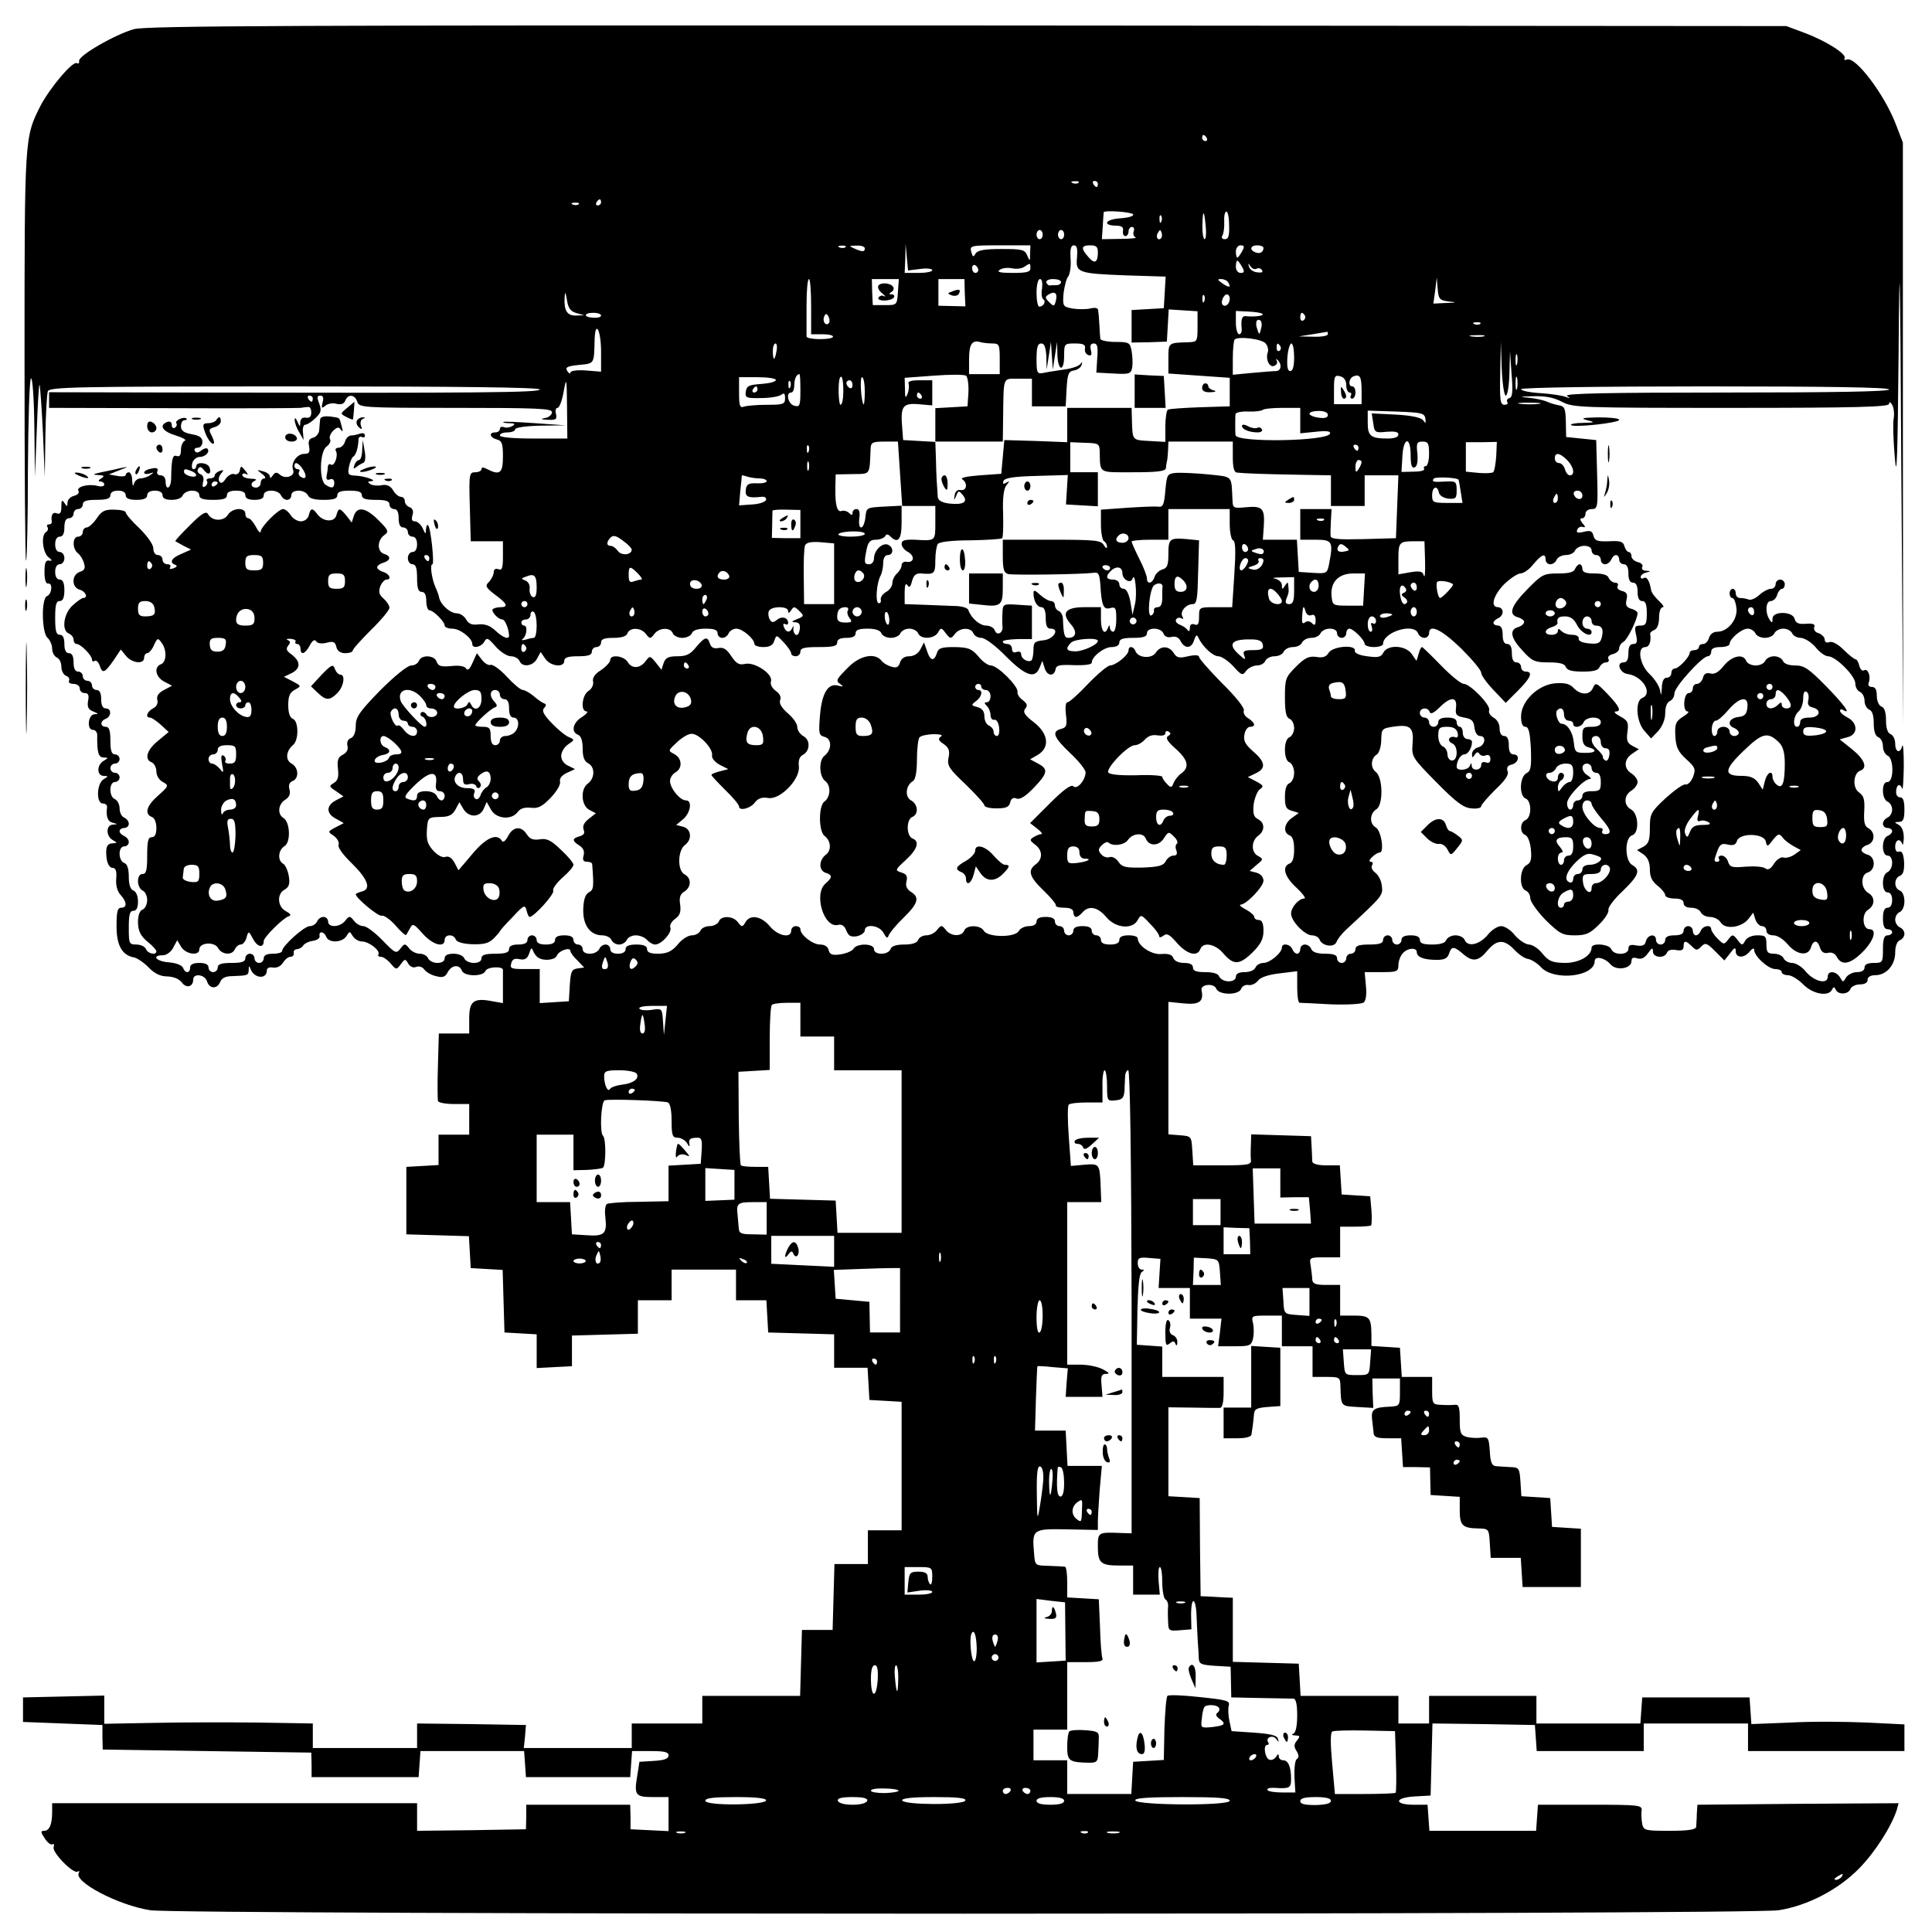 <?xml version="1.0" standalone="no"?>
<!DOCTYPE svg PUBLIC "-//W3C//DTD SVG 20010904//EN"
 "http://www.w3.org/TR/2001/REC-SVG-20010904/DTD/svg10.dtd">
<svg version="1.0" xmlns="http://www.w3.org/2000/svg"
 width="630pt" height="630pt" viewBox="0 0 630 630"
 preserveAspectRatio="xMidYMid meet">
<g transform="translate(0,630) scale(0.1,-0.1)"
fill="#000000" stroke="none">
<path d="M437 6205 c-61 -17 -183 -87 -179 -104 1 -7 -2 -10 -7 -7 -13 9 -88
-80 -119 -139 -52 -103 -52 -101 -52 -819 0 -368 2 -667 5 -664 3 2 6 136 6
296 1 161 5 295 10 298 5 3 10 -65 11 -158 l2 -163 6 155 c3 85 7 151 9 145 2
-5 7 -75 11 -155 l6 -145 2 132 c1 72 5 138 8 147 6 14 86 16 805 16 526 0
799 -3 799 -10 0 -10 -186 -12 -1132 -10 l-468 1 0 -26 0 -25 403 -1 c221 -1
409 0 417 1 8 1 20 3 25 3 6 1 10 -7 10 -18 0 -14 -6 -19 -17 -17 -12 2 -18
-4 -19 -15 0 -16 -1 -16 -9 2 -6 13 -9 15 -9 5 0 -8 6 -26 15 -40 l14 -25 -2
25 c-2 14 2 25 7 25 6 0 21 9 33 21 19 18 21 25 13 48 -8 20 -7 26 3 26 10 0
12 -7 8 -22 -5 -19 -3 -21 9 -11 8 7 25 10 37 6 15 -3 24 0 28 11 9 22 31 20
39 -4 6 -19 15 -20 321 -20 266 0 314 -2 314 -14 0 -8 -10 -17 -22 -19 -17 -3
-15 -5 9 -6 26 -1 30 2 26 19 -3 11 -1 20 5 20 6 0 15 24 20 53 9 49 10 46 11
-50 l1 -103 -110 0 c-67 0 -110 4 -110 10 0 6 11 10 25 10 14 0 25 5 25 10 0
6 35 11 83 12 l82 1 -100 7 c-55 4 -102 6 -104 4 -2 -2 7 -4 20 -4 18 0 20 -3
10 -9 -8 -5 -20 -7 -28 -4 -7 3 -13 0 -13 -6 0 -6 -7 -11 -15 -11 -22 0 -18
-17 5 -23 17 -4 20 -14 20 -56 0 -54 -10 -62 -51 -41 -13 7 -19 7 -19 0 0 -5
-9 -10 -20 -10 -20 0 -21 -5 -18 -112 l3 -113 53 0 52 0 0 -49 c0 -39 -3 -47
-15 -42 -9 3 -15 0 -15 -10 0 -8 -7 -22 -15 -31 -14 -13 -12 -18 19 -42 40
-29 45 -41 18 -41 -10 0 -21 -3 -25 -6 -7 -7 17 -34 31 -34 9 0 21 -31 22 -52
0 -15 -19 -8 -45 16 -17 16 -34 22 -55 20 -21 -3 -32 2 -40 16 -6 11 -20 20
-30 20 -22 0 -53 28 -58 51 -1 8 -7 23 -12 34 -12 27 -19 75 -10 75 7 0 -5
118 -14 127 -3 4 -6 -2 -7 -13 0 -17 -2 -17 -11 4 -6 12 -17 22 -25 22 -10 0
-12 6 -8 20 4 13 1 22 -9 26 -9 3 -16 12 -16 20 0 8 -6 14 -13 14 -7 0 -18 9
-25 21 -9 15 -21 20 -37 17 -13 -3 -30 -1 -37 3 -10 7 -10 9 2 10 24 1 -21 17
-51 18 -23 1 -26 4 -21 29 3 15 9 30 14 33 9 6 16 28 17 57 1 7 6 10 11 7 6
-3 10 -1 10 5 0 7 -7 9 -16 6 -9 -3 -22 -6 -29 -6 -8 0 -17 -9 -20 -20 -3 -11
-13 -20 -21 -20 -8 0 -12 -5 -9 -10 9 -14 -4 -52 -16 -45 -5 4 -9 0 -10 -7 0
-7 -2 -21 -4 -30 -2 -11 2 -15 11 -11 8 3 14 -1 14 -11 0 -18 -8 -20 -28 -7
-22 13 -20 108 3 125 10 7 15 18 11 24 -3 6 1 18 10 27 14 13 19 14 26 3 6 -8
7 -4 2 12 -8 31 -4 27 -39 32 -19 2 -30 -2 -31 -9 -1 -7 -2 -22 -3 -34 0 -11
-9 -23 -19 -26 -14 -3 -18 -11 -14 -29 3 -19 0 -24 -16 -24 -24 0 -45 -31 -36
-53 7 -19 -25 -31 -43 -15 -11 9 -16 9 -24 -3 -5 -8 -9 -9 -9 -3 0 7 -10 14
-22 17 -22 6 -22 6 -4 -8 11 -8 14 -15 8 -15 -7 0 -12 -7 -12 -15 0 -8 -7 -15
-15 -15 -18 0 -20 16 -3 23 7 3 1 6 -14 6 -16 1 -28 6 -28 12 0 5 6 7 13 3 7
-5 6 0 -3 11 -14 17 -15 17 -18 1 -2 -10 -10 -15 -18 -12 -7 3 -20 -4 -28 -15
-9 -14 -16 -17 -21 -9 -4 6 -1 18 6 26 10 12 9 13 -5 8 -9 -3 -16 -10 -16 -15
0 -5 -7 -9 -16 -9 -8 0 -13 -4 -9 -9 3 -5 0 -13 -6 -17 -8 -5 -10 -1 -7 14 4
13 0 23 -9 26 -8 3 -11 11 -7 17 5 9 11 7 19 -4 14 -19 26 -12 18 9 -6 16 -43
19 -43 4 0 -5 -4 -10 -9 -10 -5 0 -7 9 -4 20 3 11 14 20 24 20 19 0 35 17 25
27 -3 3 -12 0 -20 -6 -10 -8 -16 -9 -21 -1 -3 5 1 10 9 10 9 0 16 8 16 19 0
14 -10 21 -35 25 -26 5 -35 12 -35 26 0 11 5 20 12 20 6 0 9 2 6 5 -8 8 -39
-6 -33 -15 3 -5 1 -11 -5 -15 -5 -3 -10 1 -10 9 0 10 -6 13 -15 10 -28 -11
-15 -31 28 -44 23 -7 36 -15 30 -17 -7 -3 -13 -16 -13 -30 0 -17 -4 -23 -14
-20 -13 5 -17 -8 -18 -75 -1 -32 -18 -39 -18 -8 0 12 -7 20 -16 20 -9 0 -14 6
-11 13 4 10 -2 13 -19 9 -13 -2 -24 -8 -24 -13 0 -5 8 -6 18 -3 14 5 15 4 2
-5 -8 -6 -23 -11 -32 -11 -9 0 -19 -8 -21 -17 -3 -11 -5 -7 -6 10 0 15 -5 27
-11 27 -5 0 -10 -4 -10 -9 0 -4 -12 -6 -27 -3 l-28 5 35 14 c31 12 32 12 5 7
-16 -4 -46 -10 -65 -14 -28 -6 -30 -8 -10 -9 20 -1 22 -3 10 -11 -10 -6 -11
-10 -2 -10 6 0 12 -5 12 -10 0 -6 -10 -8 -24 -4 -30 7 -69 -4 -60 -17 3 -6 -3
-13 -15 -16 -12 -3 -21 -13 -21 -22 0 -14 -2 -14 -10 -1 -8 12 -10 9 -10 -12
0 -20 -4 -26 -15 -22 -13 6 -20 -6 -16 -28 0 -5 -4 -8 -10 -8 -5 0 -8 -4 -4
-9 3 -5 1 -12 -5 -16 -17 -10 -11 -67 8 -82 13 -10 13 -13 2 -11 -11 2 -15 -7
-15 -37 0 -25 4 -39 12 -38 16 3 12 -35 -4 -41 -19 -8 -17 -120 2 -136 8 -7
15 -23 15 -35 0 -13 7 -25 15 -29 8 -3 15 -16 15 -30 0 -13 7 -27 16 -30 8 -3
12 -10 9 -16 -3 -5 3 -10 14 -10 12 0 21 -7 21 -15 0 -8 7 -15 16 -15 12 0 15
-7 11 -26 -3 -19 1 -28 17 -34 17 -7 18 -9 4 -9 -21 -1 -26 -51 -5 -51 8 0 14
-8 14 -17 -1 -57 4 -73 21 -73 16 -1 16 -1 0 -11 -23 -13 -23 -49 0 -49 16 -1
16 -1 0 -11 -23 -13 -25 -79 -3 -79 9 0 15 -6 14 -12 -4 -31 2 -47 19 -51 16
-4 16 -5 0 -6 -23 -1 -23 -37 -1 -50 16 -9 16 -10 1 -11 -20 0 -25 -14 -20
-52 3 -16 10 -28 19 -28 10 0 14 -10 12 -34 -2 -22 3 -42 14 -54 21 -23 22
-42 2 -42 -12 0 -15 -13 -15 -60 0 -63 18 -95 57 -102 10 -2 31 -16 47 -32 20
-21 39 -30 62 -30 21 -1 38 -8 47 -20 15 -20 37 -14 37 10 0 21 38 17 45 -6 8
-25 33 -26 43 -2 5 13 18 19 40 19 51 2 52 2 53 21 0 13 2 14 6 2 12 -31 53
-34 53 -5 0 9 8 12 20 10 13 -2 25 4 33 16 6 10 17 19 24 19 7 0 12 5 11 12
-2 7 3 12 10 13 7 0 16 5 20 11 4 7 18 14 32 16 14 2 24 9 22 16 -3 17 15 15
22 -3 8 -21 53 -19 66 3 10 16 10 16 20 0 6 -10 20 -18 30 -18 23 0 61 -30 54
-42 -3 -4 1 -8 8 -8 8 0 22 -10 32 -22 18 -21 19 -21 33 -2 13 18 15 18 24 2
6 -10 16 -15 26 -11 9 4 21 0 27 -9 6 -8 23 -18 38 -21 21 -6 30 -3 38 13 13
24 38 26 46 5 8 -20 70 -20 77 -1 6 14 58 16 57 3 0 -4 0 -30 0 -57 l0 -51
-34 6 c-61 12 -76 1 -76 -56 l0 -49 -49 0 -50 0 -3 -105 c-2 -58 -1 -110 0
-115 2 -6 26 -10 53 -10 l49 0 0 -50 0 -50 -50 0 -50 0 0 -49 0 -50 -52 -3
-53 -3 0 -110 0 -110 102 -3 102 -3 3 -52 3 -52 52 -3 52 -3 3 -102 3 -102 53
-3 52 -3 0 -55 0 -55 57 3 58 3 0 50 0 50 108 3 107 3 0 54 0 55 55 0 55 0 0
50 0 50 105 0 105 0 0 -50 0 -50 49 0 50 0 3 -53 3 -52 108 -3 107 -3 0 -54 0
-55 54 0 55 0 3 -52 3 -53 53 -3 52 -3 0 -210 0 -209 -55 0 -55 0 0 -55 0 -55
-55 0 -54 0 -3 -107 -3 -108 -50 0 -50 0 -3 -107 -3 -108 -159 0 -160 0 0 -45
0 -45 -115 0 -115 0 0 -40 0 -40 -176 0 -176 0 4 38 3 37 -178 3 -177 2 0 -40
0 -40 -170 0 -170 0 0 40 0 40 -177 3 c-98 1 -251 1 -340 -1 l-163 -3 0 46 0
46 -132 -3 -133 -3 0 -40 0 -40 129 -5 130 -5 0 -40 1 -40 340 -5 340 -5 1
-40 0 -40 175 0 174 0 3 43 3 42 169 0 169 0 3 -42 3 -43 170 0 170 0 3 43 3
42 60 0 c45 0 59 -3 59 -14 0 -11 -14 -16 -47 -18 l-48 -3 -7 -45 c-11 -64 -6
-70 52 -70 l50 0 0 -55 0 -56 -62 3 -62 3 0 40 -1 40 -169 0 -170 0 0 -40 -1
-40 -177 -3 -178 -2 0 45 0 45 -595 0 -595 0 0 -29 c0 -40 -9 -61 -26 -61 -12
0 -12 -4 2 -25 9 -14 20 -22 25 -19 5 3 6 -1 4 -9 -7 -16 64 -89 78 -80 6 3 7
2 4 -4 -18 -29 129 -106 233 -122 91 -15 5220 -15 5310 0 95 15 194 67 262
136 53 54 106 138 123 191 l6 22 -328 -2 -328 -3 -2 -30 c0 -16 -2 -36 -2 -42
-1 -9 -25 -13 -86 -13 -80 0 -85 1 -90 22 -2 13 -4 32 -2 43 2 19 -4 20 -168
20 l-170 0 -3 -42 -3 -43 -174 0 -174 0 -3 43 -3 42 -44 0 c-66 0 -65 23 1 27
l53 3 3 118 3 117 167 -2 167 -3 3 -42 3 -43 175 0 174 0 0 45 0 45 170 0 170
0 0 -45 0 -45 255 0 255 0 0 43 0 44 -122 6 c-68 3 -180 4 -250 0 l-127 -5 -3
43 -3 44 -175 0 -175 0 -3 -42 -3 -43 -170 0 -169 0 0 45 0 45 -175 0 -175 0
0 -45 0 -45 -50 0 -50 0 0 45 0 45 -159 0 -160 0 -3 53 -3 52 -107 3 -108 3 0
104 0 105 -27 1 c-16 1 -39 2 -53 3 l-25 1 -2 160 -1 160 -51 3 -51 3 0 145 0
145 78 -1 c42 -1 83 -1 90 -1 8 1 12 18 12 51 l0 50 -100 0 -100 0 0 49 0 50
-41 3 -42 3 2 115 c2 76 6 117 14 122 9 6 9 8 0 8 -7 0 -13 9 -13 21 0 17 5
20 37 17 l37 -3 -3 -47 -3 -48 51 0 51 0 0 -50 0 -50 51 0 52 0 -5 -45 -6 -45
54 0 c49 0 54 2 60 25 3 14 3 36 0 50 -6 24 -5 25 44 25 l50 0 0 -50 0 -50 50
0 50 0 0 -50 0 -50 45 0 c44 0 45 -1 46 -32 2 -64 1 -63 55 -66 l52 -3 -2 48
-1 48 45 0 45 0 0 -45 c0 -44 -1 -45 -33 -47 -52 -2 -61 -9 -58 -40 2 -15 4
-36 5 -45 1 -14 10 -18 45 -18 l45 0 3 -47 3 -47 44 0 44 -1 1 -45 1 -45 48
-3 47 -3 0 -44 c0 -49 9 -58 59 -59 36 -1 36 -1 39 -48 l3 -48 49 0 49 0 3
-47 3 -48 95 0 95 0 0 95 0 95 -47 3 -47 3 -3 47 -3 47 -47 3 -47 3 -3 47 c-3
45 -5 47 -33 48 -16 1 -38 2 -47 3 -13 1 -18 12 -20 49 -3 43 -5 47 -27 44
-13 -2 -34 -1 -47 2 -21 6 -24 12 -24 57 0 42 -3 50 -17 48 -10 -1 -30 -1 -45
0 -26 1 -28 4 -28 46 l0 45 -49 0 -50 0 -3 47 -3 48 -46 3 -47 3 0 39 c-1 54
-6 60 -58 60 l-44 0 0 50 0 50 -45 0 c-36 0 -45 4 -46 18 0 9 -3 29 -5 45 -5
26 -4 27 46 27 l50 0 0 50 0 50 48 0 c27 0 51 2 53 4 2 3 3 25 1 50 l-4 45
-46 3 -47 3 -3 48 -3 47 -45 0 c-28 0 -44 5 -45 13 0 6 -1 28 -2 47 l-2 35
-97 3 -98 3 -1 -33 c-1 -18 -1 -41 0 -50 2 -16 -8 -18 -93 -18 l-95 0 -3 48
c-3 47 -3 47 -40 50 l-38 3 0 216 0 216 50 -5 c51 -5 66 6 58 43 -4 20 41 24
48 5 8 -21 72 -22 81 -1 3 9 14 15 24 13 10 -2 24 5 31 14 8 11 34 20 71 24
l57 7 0 -52 c0 -28 3 -51 8 -51 4 0 50 -2 102 -5 55 -2 100 1 107 6 7 6 10 27
7 55 l-4 44 55 0 c50 0 55 2 55 23 0 12 6 29 13 37 15 19 47 22 47 5 0 -16 23
-25 65 -25 25 0 35 5 40 20 8 25 16 25 45 0 32 -28 51 -25 80 10 31 37 55 38
88 3 14 -15 34 -29 45 -30 11 -2 30 -14 42 -27 43 -46 175 -31 175 20 0 18 33
11 51 -10 19 -23 69 -15 69 10 0 11 6 13 19 9 13 -4 24 1 35 17 13 18 16 19
16 5 0 -20 38 -24 46 -3 3 8 15 11 30 8 17 -3 24 0 24 12 0 20 7 20 27 0 14
-14 18 -14 31 0 13 13 18 11 45 -16 l30 -30 19 24 c14 19 18 20 18 6 0 -23 29
-23 46 0 8 9 14 12 14 5 0 -21 46 -63 69 -63 11 0 21 -4 21 -10 0 -5 9 -10 20
-10 12 0 34 -14 50 -30 31 -32 83 -41 94 -17 5 10 7 10 12 0 8 -18 41 -16 48
2 3 8 17 15 31 15 16 0 25 6 25 15 0 9 9 15 25 15 36 0 65 33 65 74 0 21 6 36
15 40 8 3 15 12 15 21 0 9 -7 18 -15 21 -8 4 -15 15 -15 25 0 11 7 22 15 25 9
4 15 19 15 35 0 17 -6 32 -15 35 -20 8 -19 40 0 48 11 4 15 17 14 45 -2 27 -7
37 -16 34 -8 -3 -13 3 -13 16 0 23 16 29 23 9 2 -7 4 2 5 19 0 21 -5 36 -16
43 -16 9 -16 9 1 10 13 0 17 9 17 40 0 28 -4 40 -14 40 -9 0 -14 9 -13 20 1
22 13 27 20 8 2 -7 4 25 5 72 0 47 -2 77 -5 68 -7 -27 -23 -21 -23 7 0 14 -7
28 -15 31 -10 4 -15 20 -15 45 0 26 -5 42 -15 45 -9 4 -15 19 -15 35 0 20 -5
29 -16 29 -10 0 -14 6 -10 15 7 20 -3 47 -16 39 -5 -3 -12 3 -15 15 -3 12 -8
21 -12 21 -4 0 -22 14 -39 31 -19 19 -38 29 -47 25 -9 -3 -15 0 -15 9 0 7 -9
16 -19 20 -12 3 -18 12 -15 20 4 9 -3 13 -27 11 -24 -2 -33 2 -37 16 -6 25
-72 26 -72 1 0 -15 -2 -16 -10 -3 -15 23 -12 60 4 60 8 0 18 9 21 20 3 11 11
20 16 20 5 0 9 7 9 15 0 8 -7 15 -15 15 -8 0 -15 -7 -15 -15 0 -8 -7 -15 -15
-15 -9 0 -26 -9 -38 -20 -12 -11 -27 -18 -35 -15 -7 3 -20 5 -28 5 -8 0 -14 7
-14 15 0 8 -4 15 -10 15 -5 0 -10 -7 -10 -15 0 -8 4 -15 9 -15 5 0 11 -14 13
-31 6 -37 -27 -79 -62 -79 -13 0 -24 -8 -27 -20 -3 -11 -12 -20 -19 -20 -8 0
-14 -4 -14 -10 0 -5 -7 -10 -15 -10 -8 0 -15 -4 -15 -8 0 -14 -36 -52 -49 -52
-6 0 -11 -7 -11 -15 0 -8 -7 -15 -15 -15 -10 0 -15 -11 -16 -32 -2 -28 -2 -29
-6 -8 -3 14 -18 37 -34 52 -32 30 -42 88 -14 88 13 0 20 18 16 43 -1 4 6 10
14 13 9 4 15 19 15 40 0 19 5 34 12 34 6 0 0 9 -12 20 -13 12 -25 28 -26 36
-5 30 -14 45 -24 39 -5 -3 -10 -2 -10 4 0 5 8 12 18 14 16 4 16 5 -1 6 -10 0
-15 6 -12 12 4 6 -2 13 -14 16 -12 3 -21 12 -21 19 0 8 -4 14 -9 14 -5 0 -11
9 -14 19 -4 15 -13 18 -50 16 -38 -1 -46 1 -51 18 -4 16 -10 18 -31 13 -20 -5
-26 -3 -22 6 2 7 10 12 17 10 11 -3 11 0 0 12 -8 11 -9 16 -1 16 6 0 11 7 11
15 0 8 9 15 20 15 20 0 21 5 18 113 l-3 112 -49 5 -49 5 -1 50 c-1 42 -4 50
-21 53 -11 2 -29 7 -40 12 -11 5 -38 11 -60 13 -33 3 -30 4 15 5 39 1 66 -4
93 -18 36 -19 56 -20 552 -20 405 0 515 3 515 13 0 8 4 7 10 -3 5 -8 8 -28 5
-45 -3 -16 -1 -75 4 -130 6 -76 9 7 12 340 3 378 5 324 9 -385 l6 -825 -1 950
0 950 -23 60 c-37 97 -131 221 -159 211 -8 -3 -11 -1 -8 4 8 13 -59 56 -131
83 l-59 22 -2670 2 c-2190 1 -2679 -1 -2718 -12z m3498 -355 c3 -5 1 -10 -4
-10 -6 0 -11 5 -11 10 0 6 2 10 4 10 3 0 8 -4 11 -10z m-418 -146 c-3 -3 -12
-4 -19 -1 -8 3 -5 6 6 6 11 1 17 -2 13 -5z m63 -4 c0 -5 -2 -10 -4 -10 -3 0
-8 5 -11 10 -3 6 -1 10 4 10 6 0 11 -4 11 -10z m-1620 -60 c0 -5 -5 -10 -11
-10 -5 0 -7 5 -4 10 3 6 8 10 11 10 2 0 4 -4 4 -10z m-73 -6 c-3 -3 -12 -4
-19 -1 -8 3 -5 6 6 6 11 1 17 -2 13 -5z m1808 -33 c3 -6 -16 -11 -42 -13 -49
-3 -60 -23 -13 -24 18 0 24 -5 22 -17 -2 -9 2 -17 8 -17 5 0 10 7 10 15 0 8 5
15 11 15 6 0 9 -6 6 -14 -3 -8 -1 -17 6 -20 7 -2 -15 -5 -49 -5 l-61 -1 3 43
c1 23 3 43 3 45 3 7 91 1 96 -7z m237 -43 c2 -21 0 -38 -4 -38 -4 0 -8 21 -7
48 1 52 6 48 11 -10z m76 7 c1 -34 -2 -45 -14 -45 -9 0 -12 5 -8 12 4 6 7 26
6 45 -1 18 2 33 7 33 5 0 9 -20 9 -45z m-221 13 c-3 -8 -6 -5 -6 6 -1 11 2 17
5 13 3 -3 4 -12 1 -19z m-387 -43 c0 -8 -4 -15 -10 -15 -5 0 -10 7 -10 15 0 8
5 15 10 15 6 0 10 -7 10 -15z m70 0 c0 -8 -4 -15 -10 -15 -5 0 -10 7 -10 15 0
8 5 15 10 15 6 0 10 -7 10 -15z m316 -12 c-10 -10 -19 5 -10 18 6 11 8 11 12
0 2 -7 1 -15 -2 -18z m-1029 -29 c-3 -3 -12 -4 -19 -1 -8 3 -5 6 6 6 11 1 17
-2 13 -5z m63 -4 c0 -12 -8 -12 -35 0 -18 8 -17 9 8 9 15 1 27 -3 27 -9z m181
-67 c21 3 39 1 39 -4 0 -5 -20 -9 -45 -9 l-45 0 2 48 1 47 4 -44 4 -43 40 5z
m358 50 c0 -26 -1 -26 -9 -7 -8 20 -16 22 -84 22 -57 0 -78 -4 -85 -15 -7 -13
-9 -11 -14 6 -5 20 -2 21 94 21 l99 0 -1 -27z m153 -12 c-5 -50 2 -53 161 -59
l128 -4 -3 -52 -3 -51 -52 -3 -53 -3 0 -53 0 -53 58 1 57 2 3 52 3 53 47 -3
47 -3 0 -50 c0 -49 -1 -50 -30 -51 -66 -2 -65 -1 -65 -53 l0 -49 100 -7 100
-7 0 -47 0 -46 -97 -3 c-53 -2 -100 -5 -105 -8 -4 -3 -8 -28 -8 -55 l0 -50
-52 3 c-57 3 -55 1 -57 71 l-1 37 -105 0 -105 0 0 -56 0 -56 -102 4 -103 3 -5
-55 -5 -55 -70 -5 c-41 -3 -65 -8 -57 -13 18 -12 15 -38 -5 -35 -11 2 -18 -4
-20 -17 -3 -18 -2 -18 5 -2 7 18 9 18 22 2 18 -22 1 -32 -45 -27 -23 3 -36 10
-37 21 -3 42 -5 70 -6 123 l-2 57 -52 3 -53 3 -3 39 c-6 71 1 82 53 78 l45 -4
0 41 0 41 -41 0 c-29 0 -40 -4 -36 -12 2 -7 1 -22 -4 -33 -6 -16 -8 -12 -8 16
l-1 37 95 7 c51 4 99 4 105 0 5 -3 9 -27 8 -53 l-3 -47 -52 -3 -53 -3 0 -55 0
-54 110 0 110 0 1 78 c2 137 -2 127 49 127 l45 0 0 -45 0 -45 55 0 55 0 3 57
c3 49 6 57 24 60 12 2 23 10 25 18 3 11 2 11 -4 3 -5 -7 -29 -15 -53 -18 -25
-4 -55 -8 -67 -11 -21 -4 -23 -1 -23 46 0 38 4 50 15 50 11 0 15 -12 17 -42
l1 -43 7 45 7 45 3 -45 3 -45 7 45 7 45 1 -42 c2 -54 22 -57 22 -3 0 39 1 40
35 40 28 0 35 -4 33 -16 -2 -10 3 -19 11 -22 10 -3 12 1 8 17 -3 14 -1 21 10
21 11 0 14 -10 11 -47 l-3 -48 56 -3 c52 -3 57 -1 61 20 2 13 1 37 -2 53 -5
28 -8 30 -53 30 -26 0 -48 5 -49 10 -1 6 -2 26 -3 45 -1 19 -3 41 -4 48 -1 8
-9 10 -26 6 -14 -3 -40 -3 -58 0 -31 6 -32 7 -29 49 3 23 9 48 15 55 6 8 10
34 8 58 -2 32 1 44 11 44 10 0 12 -11 10 -39z m68 16 c0 -34 -11 -39 -31 -15
-25 28 -24 38 6 38 20 0 25 -5 25 -23z m470 3 c-6 -11 -13 -20 -15 -20 -3 0
-5 9 -5 20 0 11 7 20 15 20 13 0 14 -4 5 -20z m70 12 c0 -14 -11 -21 -26 -15
-21 8 -17 23 6 23 11 0 20 -4 20 -8z m-70 -62 c9 -16 8 -20 -5 -20 -8 0 -15 9
-15 20 0 11 2 20 5 20 2 0 9 -9 15 -20z m-860 -11 c0 -5 -4 -9 -10 -9 -5 0
-10 7 -10 16 0 8 5 12 10 9 6 -3 10 -10 10 -16z m170 6 c0 -12 -13 -15 -57
-15 -42 0 -54 3 -43 10 8 6 26 8 40 5 14 -3 32 -1 40 5 20 13 20 13 20 -5z
m738 -1 c6 3 14 1 17 -5 5 -7 -1 -9 -16 -7 -12 1 -24 10 -26 18 -4 12 -3 13 5
1 5 -7 14 -11 20 -7z m-1453 -124 l0 -90 38 0 c21 0 36 -4 33 -9 -7 -10 -86
-9 -86 2 0 4 0 48 0 97 0 50 3 90 8 90 4 0 7 -41 7 -90z m283 48 c-3 -43 -3
-43 -43 -43 l-39 0 -2 43 -1 42 44 0 44 0 -3 -42z m218 -3 l2 -44 -44 1 -44 1
0 43 0 44 43 0 42 0 1 -45z m252 15 c-3 -17 -1 -33 4 -36 10 -6 1 -24 -13 -24
-5 0 -9 20 -9 45 0 26 5 45 11 45 7 0 9 -12 7 -30z m62 20 c0 -5 -7 -10 -15
-10 -8 0 -18 0 -22 -1 -4 0 -9 4 -11 10 -2 6 8 11 22 11 14 0 26 -4 26 -10z
m545 -1 c11 -17 2 -18 -19 -3 -17 12 -17 14 -4 14 9 0 20 -5 23 -11z m718 -62
c29 -3 28 -4 -8 -5 l-41 -2 6 43 5 42 3 -37 c3 -33 6 -37 35 -41z m-2843 -38
l25 -7 -26 -1 c-29 -1 -40 15 -38 57 1 23 3 22 8 -8 4 -25 12 -36 31 -41z
m1563 40 c-5 -19 -7 -19 -22 -4 -14 14 -14 17 -1 25 20 12 29 4 23 -21z m484
-1 c-3 -8 -6 -5 -6 6 -1 11 2 17 5 13 3 -3 4 -12 1 -19z m83 8 c0 -17 -14 -29
-23 -20 -8 8 3 34 14 34 5 0 9 -6 9 -14z m107 -50 c6 -6 -28 -10 -54 -7 -13 2
-17 -10 -14 -41 1 -10 -3 -18 -8 -18 -6 0 -11 17 -11 38 l0 38 40 -2 c23 -1
44 -4 47 -8z m-2157 -5 c0 -5 -11 -8 -25 -7 -33 1 -33 16 0 16 14 0 25 -4 25
-9z m744 -23 c-9 -14 -23 2 -17 18 4 12 8 13 14 3 4 -7 5 -17 3 -21z m1551 23
c3 -5 1 -12 -5 -16 -5 -3 -10 1 -10 9 0 18 6 21 15 7z m-143 -43 c-5 -21 -6
-21 -12 -2 -8 21 -3 37 10 29 4 -3 6 -15 2 -27z m715 16 c-3 -3 -12 -4 -19 -1
-8 3 -5 6 6 6 11 1 17 -2 13 -5z m-2867 -91 l0 -65 -50 4 c-29 2 -50 -1 -50
-7 0 -5 -5 -3 -10 5 -8 12 -1 16 38 20 51 5 49 2 51 83 2 66 21 30 21 -40z
m2370 57 c0 -5 -21 -9 -47 -8 l-48 1 45 7 c25 4 46 8 48 8 1 1 2 -2 2 -8z
m508 -7 c-10 -2 -28 -2 -40 0 -13 2 -5 4 17 4 22 1 32 -1 23 -4z m-711 -23 c7
-8 10 -21 7 -29 -8 -23 6 -51 21 -44 8 3 12 10 8 17 -3 6 -2 7 2 3 16 -14 13
-36 -3 -37 -10 0 -45 -3 -79 -6 l-63 -6 0 54 c0 30 3 57 6 61 12 11 89 2 101
-13z m-891 0 c22 0 24 -4 24 -50 l0 -50 -50 0 -50 0 0 49 c0 49 10 64 38 55 8
-2 25 -4 38 -4z m-704 -25 c-2 -14 -6 -25 -8 -25 -2 0 -4 11 -4 25 0 14 4 25
9 25 4 0 6 -11 3 -25z m1643 16 c3 -5 2 -12 -3 -15 -5 -3 -9 1 -9 9 0 17 3 19
12 6z m45 -36 c0 -29 -4 -45 -13 -45 -8 0 -11 14 -9 45 2 25 8 45 13 45 5 0 9
-20 9 -45z m690 -125 c6 0 11 33 12 73 l2 72 5 -75 c5 -56 3 -76 -7 -78 -7 -2
-10 -8 -7 -13 4 -5 -1 -9 -9 -9 -14 0 -16 15 -14 103 l2 102 3 -87 c2 -49 8
-88 13 -88z m37 103 c-3 -10 -5 -4 -5 12 0 17 2 24 5 18 2 -7 2 -21 0 -30z
m-2337 -87 c0 -49 -2 -54 -20 -49 -20 5 -29 43 -10 43 6 0 10 11 10 23 0 21 7
37 17 37 2 0 3 -24 3 -54z m1780 18 c0 -13 5 -24 11 -24 5 0 7 -4 4 -10 -3 -5
-1 -10 4 -10 6 0 11 9 11 20 0 11 -4 20 -10 20 -15 0 -12 27 4 33 21 8 26 -2
26 -49 l0 -42 -45 0 -45 0 0 48 c0 43 2 48 20 43 13 -3 20 -14 20 -29z m557
-11 c-3 -10 -5 -2 -5 17 0 19 2 27 5 18 2 -10 2 -26 0 -35z m-2417 28 c0 -6
-21 -11 -47 -13 -41 -3 -48 -6 -51 -25 -3 -20 1 -22 50 -21 29 0 59 5 66 11 9
7 12 4 12 -12 0 -19 -6 -21 -59 -21 -33 0 -66 -3 -75 -6 -13 -5 -16 2 -16 45
l0 51 60 0 c33 0 60 -4 60 -9z m220 -36 c0 -25 -4 -45 -9 -45 -7 0 -9 75 -2
88 6 12 11 -6 11 -43z m70 -2 c0 -25 -2 -44 -4 -42 -8 10 -13 89 -5 89 5 0 9
-21 9 -47z m-243 15 c-3 -8 -6 -5 -6 6 -1 11 2 17 5 13 3 -3 4 -12 1 -19z
m203 6 c0 -8 -4 -12 -10 -9 -5 3 -10 10 -10 16 0 5 5 9 10 9 6 0 10 -7 10 -16z
m-310 -14 c0 -5 -5 -10 -11 -10 -5 0 -7 5 -4 10 3 6 8 10 11 10 2 0 4 -4 4
-10z m3690 0 c0 -7 -184 -10 -532 -10 -384 0 -529 -3 -518 -11 12 -9 11 -9 -5
-3 -11 4 -48 10 -82 12 -35 2 -63 8 -63 13 0 5 244 9 600 9 393 0 600 -3 600
-10z m-3155 -20 c3 -5 1 -10 -4 -10 -6 0 -11 5 -11 10 0 6 2 10 4 10 3 0 8 -4
11 -10z m-1985 -10 c0 -5 -2 -10 -4 -10 -3 0 -8 5 -11 10 -3 6 -1 10 4 10 6 0
11 -4 11 -10z m3998 -17 c-15 -2 -42 -2 -60 0 -18 2 -6 4 27 4 33 0 48 -2 33
-4z m-778 -54 l0 -42 50 5 c35 4 50 2 47 -6 -8 -25 -305 -30 -308 -5 -1 5 -1
20 -1 34 0 14 0 29 1 35 1 5 19 9 41 8 22 -1 43 2 47 5 3 4 33 7 65 7 l58 0 0
-41z m90 18 c0 -9 -10 -12 -30 -9 -16 2 -30 8 -30 13 0 5 14 9 30 9 18 0 30
-5 30 -13z m318 -12 c2 -16 1 -17 -7 -6 -6 9 -36 16 -89 19 l-79 4 5 -32 c4
-30 6 -32 43 -28 27 2 39 0 39 -9 0 -8 -13 -13 -34 -13 -56 0 -66 8 -66 51 l0
40 92 -3 c84 -3 93 -5 96 -23z m-1713 -180 l7 -105 54 0 54 0 0 -55 c0 -60 1
-59 -67 -55 -33 1 -43 -2 -43 -14 0 -8 9 -20 21 -26 23 -13 20 -36 -5 -32 -9
2 -16 -4 -16 -11 0 -8 -7 -20 -15 -27 -8 -7 -15 -21 -15 -31 0 -10 -9 -23 -20
-29 -11 -6 -19 -17 -18 -25 2 -7 -1 -13 -7 -12 -11 2 -7 64 6 89 5 9 9 28 9
42 0 16 6 26 15 26 19 0 20 26 0 34 -18 7 -45 -19 -45 -45 0 -10 -7 -19 -15
-19 -17 0 -18 4 -9 49 5 24 12 31 30 31 12 0 26 5 30 11 4 8 9 8 17 0 25 -25
37 -11 37 44 l0 56 -57 -3 c-57 -3 -58 -3 -61 -35 -2 -18 -8 -33 -14 -33 -6 0
-8 13 -6 30 3 20 0 30 -9 30 -7 0 -13 -5 -13 -12 0 -9 -3 -9 -11 -1 -6 6 -17
9 -24 7 -15 -6 -22 18 -21 75 l1 44 55 1 c60 1 55 -6 59 84 1 19 6 22 45 22
l44 0 7 -105z m651 75 c2 -76 -7 -70 109 -70 77 0 105 3 107 13 0 6 2 17 3 22
2 6 3 22 4 38 l1 27 105 0 105 0 0 -50 c0 -33 4 -50 13 -51 26 -3 87 -5 195
-7 l112 -2 0 -50 0 -50 55 0 55 0 0 50 0 50 55 0 55 0 -4 -102 -4 -103 -106
-3 c-81 -2 -106 0 -107 10 -1 7 0 30 1 51 l2 37 -51 0 -51 0 0 -50 0 -50 50 0
c55 0 58 -6 44 -79 -6 -31 -8 -32 -53 -29 l-46 3 -3 53 -3 52 -55 0 -56 0 3
43 c4 59 -4 68 -57 63 -42 -4 -44 -3 -45 22 -4 84 3 76 -79 85 -41 4 -88 6
-105 5 -29 -3 -30 -5 -35 -58 -4 -48 -8 -55 -25 -52 -11 1 -57 -1 -102 -4
l-83 -6 0 -49 c0 -26 5 -51 10 -54 6 -3 10 -12 10 -18 0 -7 -5 -4 -11 6 -9 15
-28 17 -169 17 l-160 0 0 -54 c0 -43 4 -55 18 -58 17 -4 238 -1 277 4 17 3 20
-3 23 -37 4 -70 10 -84 32 -78 18 5 20 0 20 -36 0 -22 -4 -41 -10 -41 -5 0
-10 6 -11 13 0 10 -2 10 -6 0 -10 -27 -23 -11 -23 27 l0 40 -54 0 c-62 0 -77
-19 -43 -57 20 -23 16 -43 -9 -43 -13 0 -16 9 -18 64 -1 11 -7 21 -14 24 -6 2
-12 10 -12 18 0 8 -6 14 -13 14 -7 0 -23 9 -35 20 -17 16 -22 17 -22 6 0 -25
12 -46 26 -46 9 0 14 -12 14 -35 0 -25 4 -35 16 -35 31 0 10 -35 -24 -38 -28
-3 -32 -7 -32 -31 0 -15 -3 -30 -6 -34 -10 -9 -34 4 -34 19 0 8 -6 11 -15 8
-9 -4 -15 0 -15 10 0 9 -7 16 -15 16 -8 0 -15 3 -15 8 0 4 21 7 48 8 l47 0 0
54 0 55 -47 3 c-46 3 -48 2 -49 -25 -1 -15 -1 -35 0 -45 3 -22 -18 -33 -25
-14 -3 9 -16 16 -28 16 -21 0 -49 24 -58 50 -2 8 -22 14 -49 14 -24 1 -70 3
-101 4 l-58 2 0 38 c0 24 3 32 9 24 6 -10 10 -7 15 13 5 19 13 26 29 25 44 -4
47 -1 47 43 0 23 4 47 8 53 4 7 47 12 106 12 55 1 101 4 104 7 3 3 4 39 3 81
-2 50 2 81 11 92 11 13 11 14 -1 8 -9 -6 -12 -4 -9 5 3 10 30 15 107 17 l103
3 -3 -48 -3 -48 52 -3 52 -3 0 55 0 56 -45 0 -45 0 0 49 0 49 48 -2 c43 -1 47
-3 48 -26z m1014 -15 c0 -32 4 -43 13 -39 8 3 11 18 9 44 -4 35 -2 40 17 40
18 0 21 -6 21 -40 0 -22 -5 -40 -11 -40 -5 0 -8 -4 -5 -9 3 -5 -12 -9 -34 -9
l-40 -1 3 50 c3 64 27 68 27 4z m279 -3 c-2 -26 -6 -49 -10 -52 -5 -3 -26 -4
-49 -2 l-40 4 0 48 0 48 51 0 50 1 -2 -47z m-2242 16 c-3 -8 -6 -5 -6 6 -1 11
2 17 5 13 3 -3 4 -12 1 -19z m1793 12 c0 -5 -2 -10 -4 -10 -3 0 -8 5 -11 10
-3 6 -1 10 4 10 6 0 11 -4 11 -10z m680 -40 c22 -22 27 -50 9 -50 -6 0 -13 9
-16 20 -3 11 -12 20 -19 20 -8 0 -14 7 -14 15 0 21 16 19 40 -5z m-2473 -32
c-3 -7 -5 -2 -5 12 0 14 2 19 5 13 2 -7 2 -19 0 -25z m1803 25 c0 -5 -5 -15
-10 -23 -8 -12 -10 -11 -10 8 0 12 5 22 10 22 6 0 10 -3 10 -7z m-3452 -24
c14 -22 10 -35 -7 -24 -6 3 -9 11 -6 16 4 5 1 9 -4 9 -6 0 -11 5 -11 10 0 17
14 11 28 -11z m-364 -5 c23 -9 20 -23 -4 -17 -11 3 -20 9 -20 14 0 11 3 11 24
3z m1852 -24 c13 0 24 -4 24 -9 0 -5 -15 -8 -32 -7 -27 1 -34 -3 -36 -21 -3
-23 7 -28 52 -23 10 1 16 -4 14 -10 -2 -7 -23 -14 -46 -15 l-42 -3 4 47 c3 25
5 48 5 50 1 2 8 0 17 -3 9 -3 27 -6 40 -6z m2280 -4 c1 -1 4 -18 7 -38 l6 -38
-50 0 c-46 0 -49 2 -49 25 0 28 17 34 22 9 2 -10 15 -18 31 -20 24 -2 27 1 27
27 0 28 -3 30 -32 29 -45 -3 -50 -1 -43 9 4 7 74 4 81 -3z m-4046 -10 c0 -3
-4 -8 -10 -11 -5 -3 -10 -1 -10 4 0 6 5 11 10 11 6 0 10 -2 10 -4z m-300 -41
c0 -10 11 -15 35 -15 24 0 35 5 35 15 0 9 9 15 25 15 16 0 25 -6 25 -15 0 -10
10 -15 30 -15 18 0 33 6 36 15 4 8 17 15 30 15 15 0 24 -6 24 -15 0 -11 12
-15 45 -15 33 0 45 4 45 15 0 10 10 15 30 15 20 0 30 -5 30 -15 0 -10 10 -15
30 -15 20 0 30 5 30 15 0 9 9 15 25 15 14 0 28 -7 31 -15 4 -8 12 -15 20 -15
8 0 14 7 14 15 0 9 9 15 24 15 13 0 26 -7 30 -15 4 -10 20 -15 51 -15 33 0 45
4 45 15 0 11 11 15 40 15 29 0 40 -4 40 -15 0 -11 12 -15 45 -15 33 0 45 -4
45 -15 0 -8 7 -15 15 -15 10 0 15 -10 15 -30 0 -20 5 -30 15 -30 8 0 15 -7 15
-15 0 -8 7 -15 15 -15 9 0 15 -9 15 -25 0 -16 -6 -25 -15 -25 -8 0 -15 -9 -15
-20 0 -11 7 -20 15 -20 11 0 15 -12 15 -45 0 -33 4 -45 15 -45 10 0 15 -10 15
-30 0 -16 5 -30 10 -30 13 0 50 -37 50 -50 0 -5 11 -10 25 -10 25 0 65 -31 65
-50 0 -16 28 -11 39 7 8 15 12 14 37 -15 16 -18 38 -32 50 -32 12 0 24 -7 28
-15 8 -22 44 -18 57 7 l12 22 15 -22 c17 -25 62 -30 62 -7 0 11 12 15 45 15
33 0 45 4 45 15 0 8 7 15 15 15 8 0 15 7 15 15 0 11 11 15 40 15 27 0 43 5 46
15 8 20 44 19 60 -2 13 -17 15 -17 28 0 16 21 52 22 60 2 3 -8 17 -15 31 -15
14 0 28 7 31 15 4 10 20 15 45 15 28 0 39 -4 39 -15 0 -8 7 -15 15 -15 9 0 18
7 21 15 4 8 15 15 25 15 20 0 59 -33 59 -50 0 -5 13 -10 29 -10 21 0 32 6 36
21 7 20 7 19 31 -6 13 -14 24 -30 24 -36 0 -5 7 -9 15 -9 8 0 15 7 15 15 0 12
13 15 60 15 47 0 60 3 60 15 0 10 10 15 30 15 20 0 30 5 30 15 0 11 11 15 39
15 25 0 41 -5 45 -15 3 -8 17 -15 31 -15 14 0 28 7 31 15 4 8 16 15 29 15 13
0 25 -7 29 -15 8 -21 53 -19 65 3 9 16 11 16 25 -3 15 -19 17 -19 30 -2 16 21
52 22 60 2 3 -8 15 -15 26 -15 12 0 46 -25 80 -60 64 -64 95 -75 110 -37 l9
22 7 -22 c7 -27 31 -31 36 -6 2 14 13 16 61 14 35 -1 57 2 57 8 0 20 40 51 65
51 16 0 25 6 25 15 0 11 12 15 45 15 33 0 45 4 45 15 0 20 46 20 54 -1 4 -10
14 -14 26 -11 13 3 24 -1 30 -14 14 -26 36 -24 44 4 6 17 9 19 14 7 14 -29 47
-60 65 -60 10 0 32 -15 48 -32 28 -31 31 -32 43 -15 7 9 23 17 35 17 12 0 24
7 27 15 4 8 17 15 30 15 14 0 27 7 30 15 4 8 17 15 30 15 14 0 27 7 30 15 4 8
17 15 30 15 14 0 27 7 30 15 4 8 17 15 30 15 15 0 24 -6 24 -15 0 -8 7 -15 15
-15 8 0 15 7 15 15 0 8 5 15 10 15 13 0 50 -37 50 -50 0 -5 14 -10 30 -10 17
0 30 5 30 10 0 39 100 70 114 35 3 -8 12 -15 21 -15 8 0 15 7 15 15 0 32 41
12 104 -49 36 -36 66 -71 66 -80 0 -8 18 -33 40 -56 l40 -42 40 40 c42 42 50
62 25 62 -8 0 -15 7 -15 15 0 8 -7 15 -15 15 -10 0 -15 10 -15 30 0 20 -5 30
-15 30 -10 0 -15 10 -15 30 0 20 -5 30 -15 30 -8 0 -15 4 -15 9 0 5 7 11 15
15 8 3 15 12 15 21 0 8 -7 15 -15 15 -26 0 -16 38 20 75 20 19 44 35 53 35 10
0 29 13 42 30 28 33 40 37 40 15 0 -8 7 -15 15 -15 9 0 18 7 21 15 4 8 17 15
30 15 14 0 27 7 30 15 4 8 17 15 30 15 15 0 24 -6 24 -15 0 -8 7 -15 15 -15 8
0 15 -7 15 -15 0 -8 6 -15 14 -15 8 0 16 7 20 15 3 8 10 15 16 15 5 0 10 -7
10 -15 0 -8 7 -15 15 -15 10 0 15 -10 15 -30 0 -20 5 -30 15 -30 10 0 15 -10
15 -30 0 -20 5 -30 15 -30 11 0 15 -11 15 -40 0 -34 -3 -40 -21 -40 -18 0 -20
-4 -14 -30 5 -23 3 -30 -9 -30 -11 0 -16 -9 -16 -30 0 -21 -5 -30 -16 -30 -25
0 -12 -35 14 -38 49 -7 83 -64 47 -78 -24 -10 -19 -78 7 -107 l22 -25 23 24
c14 16 23 38 23 58 0 21 6 36 15 40 8 3 15 14 15 25 0 21 91 121 109 121 6 0
11 7 11 15 0 10 10 15 30 15 17 0 30 5 30 10 0 17 39 50 59 50 10 0 21 -7 25
-15 3 -8 17 -15 31 -15 14 0 28 7 31 15 4 8 16 15 29 15 13 0 25 -7 29 -15 3
-8 16 -15 28 -15 13 -1 34 -14 48 -30 13 -17 32 -30 41 -30 25 0 89 -64 89
-89 0 -12 7 -24 15 -27 8 -4 15 -16 15 -29 0 -13 7 -25 15 -29 10 -3 15 -19
15 -45 0 -25 5 -41 15 -45 8 -3 15 -16 15 -30 0 -13 7 -26 15 -30 21 -8 21
-86 0 -86 -10 0 -15 -10 -15 -29 0 -16 6 -31 15 -35 8 -3 15 -15 15 -26 0 -11
-7 -23 -15 -26 -8 -4 -15 -12 -15 -20 0 -8 7 -14 15 -14 8 0 15 -5 15 -10 0
-6 -7 -13 -15 -16 -20 -8 -20 -64 0 -64 9 0 15 -9 15 -24 0 -13 -7 -26 -15
-30 -20 -7 -20 -66 0 -66 9 0 15 -9 15 -25 0 -16 -6 -25 -15 -25 -10 0 -15
-11 -15 -35 0 -24 5 -35 15 -35 8 0 15 -4 15 -10 0 -5 -7 -10 -15 -10 -11 0
-15 -12 -15 -45 0 -43 -1 -45 -30 -45 -20 0 -30 -5 -30 -15 0 -9 -9 -15 -25
-15 -13 0 -29 -8 -35 -17 -10 -17 -10 -17 -20 0 -13 21 -40 23 -40 2 0 -26
-43 -16 -70 15 -13 17 -34 30 -46 30 -12 0 -24 7 -28 15 -3 8 -17 15 -31 15
-21 0 -25 5 -25 30 0 27 -3 30 -30 30 -17 0 -33 -7 -39 -17 -9 -17 -11 -17
-25 2 -15 19 -17 19 -30 2 -14 -18 -15 -18 -35 2 -12 12 -21 26 -21 31 0 16
-27 12 -34 -5 -3 -8 -10 -15 -16 -15 -5 0 -10 7 -10 15 0 8 -7 15 -15 15 -8 0
-15 -7 -15 -15 0 -10 -10 -15 -30 -15 -20 0 -30 -5 -30 -15 0 -8 -7 -15 -15
-15 -8 0 -15 7 -15 15 0 22 -27 18 -33 -4 -3 -14 -11 -17 -31 -14 -19 4 -26 1
-26 -11 0 -21 -48 -22 -56 -1 -7 17 -64 21 -64 5 0 -27 -41 -50 -87 -50 -41 1
-52 5 -73 30 -13 17 -33 30 -45 30 -11 1 -31 14 -45 30 -13 17 -33 30 -45 30
-12 0 -32 -13 -45 -30 -27 -31 -64 -39 -74 -15 -3 8 -16 15 -30 15 -13 0 -26
-7 -30 -15 -3 -10 -19 -15 -46 -15 -29 0 -40 4 -40 15 0 10 -10 15 -30 15 -20
0 -30 -5 -30 -15 0 -8 -7 -15 -15 -15 -8 0 -15 7 -15 15 0 8 -7 15 -15 15 -8
0 -15 -7 -15 -15 0 -11 -12 -15 -45 -15 -33 0 -45 -4 -45 -15 0 -8 -7 -15 -15
-15 -8 0 -15 -7 -15 -15 0 -8 -7 -15 -15 -15 -8 0 -15 7 -15 15 0 11 -11 15
-39 15 -25 0 -41 5 -45 15 -3 8 -12 15 -21 15 -8 0 -15 -7 -15 -15 0 -8 -5
-15 -10 -15 -6 0 -13 7 -16 15 -7 17 -34 21 -34 5 0 -17 -39 -50 -60 -50 -11
0 -23 -7 -26 -15 -4 -9 -19 -15 -35 -15 -19 0 -29 -5 -29 -15 0 -9 -9 -15 -24
-15 -13 0 -26 7 -30 15 -3 10 -19 15 -46 15 -29 0 -40 4 -40 15 0 10 -10 15
-29 15 -17 0 -31 6 -35 16 -4 11 -16 15 -39 13 -32 -3 -77 27 -77 51 0 6 -13
10 -30 10 -20 0 -30 -5 -30 -15 0 -10 -10 -15 -30 -15 -20 0 -30 5 -30 15 0 8
-7 15 -15 15 -8 0 -15 7 -15 15 0 10 -10 15 -30 15 -20 0 -30 -5 -30 -15 0 -8
-7 -15 -15 -15 -8 0 -15 7 -15 15 0 8 -7 15 -15 15 -8 0 -15 7 -15 15 0 10
-10 15 -30 15 -20 0 -30 -5 -30 -15 0 -9 -9 -15 -25 -15 -13 0 -28 -7 -33 -16
-12 -22 -102 -21 -114 1 -11 19 -57 20 -64 0 -8 -20 -44 -19 -60 3 -13 16 -15
16 -28 0 -7 -10 -23 -18 -35 -18 -12 0 -24 -7 -27 -15 -4 -10 -20 -15 -45 -15
-26 0 -42 -5 -45 -15 -8 -20 -54 -20 -54 0 0 19 -56 20 -67 1 -4 -7 -23 -15
-42 -18 -27 -4 -35 -1 -39 14 -2 11 -13 18 -28 18 -24 0 -64 31 -64 50 0 6 -7
10 -15 10 -8 0 -15 -7 -15 -15 0 -26 -44 -17 -70 15 -28 33 -64 39 -79 13 -10
-17 -12 -17 -25 0 -16 21 -55 22 -62 2 -4 -8 -17 -15 -30 -15 -14 0 -27 -7
-30 -15 -4 -8 -16 -15 -28 -15 -12 0 -33 -13 -46 -30 -19 -22 -33 -29 -62 -30
-27 0 -38 4 -38 15 0 10 -11 15 -35 15 -24 0 -35 -5 -35 -15 0 -9 -9 -15 -25
-15 -16 0 -25 6 -25 15 0 8 -7 15 -15 15 -9 0 -18 -7 -21 -15 -4 -8 -17 -15
-30 -15 -15 0 -24 6 -24 15 0 8 -7 15 -15 15 -8 0 -15 7 -15 15 0 10 -10 15
-30 15 -20 0 -30 -5 -30 -15 0 -10 -10 -15 -30 -15 -20 0 -30 5 -30 15 0 8 -7
15 -15 15 -8 0 -15 -7 -15 -15 0 -10 -10 -15 -30 -15 -20 0 -30 -5 -30 -15 0
-11 -12 -15 -45 -15 -33 0 -45 -4 -45 -15 0 -9 -9 -15 -25 -15 -14 0 -28 7
-31 15 -4 9 -19 15 -35 15 -19 0 -29 -5 -29 -15 0 -9 -9 -15 -24 -15 -13 0
-26 7 -30 15 -3 8 -15 15 -27 15 -12 0 -28 8 -35 18 -13 16 -15 16 -28 -1 -14
-18 -17 -16 -59 27 -24 25 -52 46 -62 46 -10 0 -24 8 -31 18 -13 16 -15 16
-28 0 -16 -22 -56 -24 -56 -3 0 8 -7 15 -15 15 -9 0 -18 -7 -21 -15 -4 -8 -14
-15 -24 -15 -18 0 -90 -65 -90 -81 0 -5 -13 -9 -30 -9 -20 0 -30 -5 -30 -15 0
-8 -7 -15 -15 -15 -8 0 -15 7 -15 15 0 8 -7 15 -15 15 -8 0 -15 -7 -15 -15 0
-11 -12 -15 -45 -15 -33 0 -45 -4 -45 -15 0 -8 -7 -15 -15 -15 -8 0 -15 7 -15
15 0 10 -10 15 -30 15 -20 0 -30 -5 -30 -15 0 -19 -16 -20 -23 -1 -4 9 -23 16
-47 18 -41 3 -57 23 -19 23 12 0 27 11 34 25 l13 24 13 -22 c15 -24 59 -30 59
-8 0 23 49 26 61 5 12 -23 47 -25 55 -4 4 8 12 15 19 15 7 0 16 10 19 23 6 22
7 22 22 -6 14 -26 34 -29 34 -6 0 13 63 75 81 81 10 3 7 8 -9 17 -27 14 -30
56 -4 70 14 8 18 18 14 43 -3 18 -11 37 -18 41 -20 11 -17 45 4 58 21 13 18
79 -4 92 -20 12 -17 45 6 59 13 8 18 19 14 34 -4 14 0 23 10 27 22 9 20 44 -3
57 -21 11 -19 41 5 61 19 16 18 78 -1 85 -10 4 -15 20 -15 45 0 29 5 41 22 50
21 12 21 12 -7 27 l-29 15 27 13 c29 16 27 39 -5 62 -14 10 -16 17 -8 27 8 10
7 14 -2 18 -7 3 -3 4 9 4 12 -1 19 -5 17 -9 -3 -4 0 -8 5 -8 6 0 11 -7 11 -15
0 -23 15 -18 30 10 9 17 16 21 21 14 4 -7 17 -9 34 -5 22 6 28 3 32 -14 3 -13
14 -20 29 -20 13 0 24 4 24 8 0 5 27 35 60 68 33 32 60 65 60 72 0 8 -9 21
-19 30 -15 13 -17 22 -11 40 5 12 14 22 20 22 18 0 11 18 -10 25 -11 3 -20 10
-20 15 0 5 9 12 20 15 25 8 26 22 2 29 -23 8 -22 44 1 61 16 11 14 16 -19 49
-41 41 -69 46 -80 14 l-7 -22 -17 22 c-22 27 -26 27 -33 2 -6 -24 -43 -22 -62
3 -16 22 -22 21 -28 -3 -3 -12 -14 -20 -26 -20 -11 0 -26 9 -33 20 -7 11 -18
20 -25 20 -15 0 -73 -58 -73 -74 -1 -6 -8 1 -16 17 -8 15 -19 27 -24 27 -6 0
-10 7 -10 15 0 22 -43 19 -57 -4 -14 -22 -52 -21 -65 3 -6 10 -20 2 -58 -36
-28 -28 -50 -51 -48 -53 2 -1 14 -8 27 -15 l24 -12 -31 -14 c-33 -13 -41 -29
-20 -36 7 -3 5 -7 -6 -11 -10 -4 -15 -3 -11 3 3 6 -1 10 -9 10 -9 0 -16 7 -16
15 0 8 -7 15 -15 15 -9 0 -15 9 -15 22 0 12 -19 39 -45 65 -25 23 -45 47 -45
52 0 5 -17 9 -38 9 -31 1 -41 -5 -57 -29 -11 -16 -26 -29 -32 -29 -7 0 -13 -7
-13 -15 0 -8 -7 -15 -15 -15 -19 0 -20 -39 -1 -54 8 -6 17 -21 20 -33 5 -16 2
-23 -14 -28 -27 -9 -27 -51 0 -58 19 -5 29 -27 11 -27 -4 0 -20 -11 -35 -25
-29 -27 -36 -82 -11 -91 8 -4 15 -12 15 -20 0 -8 5 -14 10 -14 13 0 50 -37 50
-51 0 -5 4 -8 9 -4 5 3 12 -4 16 -15 9 -28 16 -25 45 16 l24 36 17 -21 c20
-24 59 -28 59 -6 0 8 5 15 10 15 6 0 16 12 22 26 11 24 13 25 25 8 18 -24 16
-63 -2 -70 -24 -9 -18 -42 11 -57 l25 -13 -26 -14 c-18 -9 -25 -20 -22 -32 3
-11 -2 -22 -14 -28 -20 -11 -26 -30 -10 -30 6 0 21 -11 35 -23 l26 -24 -35
-29 c-37 -30 -45 -61 -20 -70 8 -4 15 -17 15 -30 0 -13 9 -28 21 -34 20 -11
20 -13 -15 -44 -38 -33 -46 -60 -21 -70 9 -3 15 -18 15 -36 0 -20 -5 -30 -15
-30 -12 0 -15 -13 -15 -60 0 -47 -3 -60 -15 -60 -9 0 -15 -9 -15 -24 0 -13 7
-26 15 -30 8 -3 15 -17 15 -31 0 -14 -7 -28 -15 -31 -10 -4 -15 -19 -15 -43 1
-27 8 -42 30 -61 17 -13 30 -28 30 -32 0 -14 -28 -8 -34 7 -3 8 -17 15 -31 15
-24 0 -25 3 -25 55 0 42 3 55 15 55 10 0 15 10 15 30 0 18 -6 33 -15 36 -10 4
-15 20 -15 45 0 26 -5 42 -15 45 -20 8 -20 54 0 54 8 0 15 6 15 14 0 8 -7 16
-15 20 -8 3 -15 10 -15 16 0 5 7 10 15 10 8 0 15 6 15 14 0 8 -7 16 -15 20 -8
3 -15 16 -15 30 0 13 -7 26 -15 30 -20 7 -20 56 0 56 8 0 15 7 15 15 0 8 -7
15 -15 15 -8 0 -15 7 -15 15 0 8 7 15 15 15 8 0 15 7 15 15 0 8 -7 15 -15 15
-11 0 -15 12 -15 45 0 33 -4 45 -15 45 -19 0 -19 19 0 26 19 8 19 34 0 34 -10
0 -15 10 -15 30 0 20 -5 30 -15 30 -8 0 -15 7 -15 15 0 8 -7 15 -15 15 -8 0
-15 7 -15 15 0 8 -7 15 -15 15 -10 0 -15 10 -15 30 0 20 -5 30 -15 30 -10 0
-15 10 -15 30 0 20 -5 30 -15 30 -12 0 -15 13 -15 55 0 42 3 55 15 55 10 0 15
11 15 35 0 24 -5 35 -15 35 -9 0 -15 9 -15 25 0 16 6 25 15 25 8 0 15 9 15 20
0 11 -7 20 -15 20 -9 0 -15 9 -15 25 0 16 6 25 15 25 10 0 15 10 15 30 0 20 5
30 15 30 8 0 15 7 15 15 0 8 7 15 15 15 8 0 15 7 15 15 0 11 12 15 45 15 33 0
45 4 45 15 0 9 9 15 25 15 16 0 25 -6 25 -15z m4750 -1 c0 -17 -22 -14 -28 4
-2 7 3 12 12 12 9 0 16 -7 16 -16z m-80 -9 c0 -8 -4 -15 -10 -15 -5 0 -7 7 -4
15 4 8 8 15 10 15 2 0 4 -7 4 -15z m-2470 -84 l0 -46 -47 0 -46 1 1 42 c0 23
1 44 1 47 1 2 21 4 46 3 l45 -1 0 -46z m1400 0 c0 -27 5 -51 11 -53 8 -3 9
-35 4 -111 l-7 -107 -54 0 c-54 0 -54 0 -54 -31 0 -24 -4 -30 -15 -25 -10 3
-15 -1 -15 -12 0 -10 -3 -13 -8 -6 -4 6 -15 13 -25 17 -10 4 -15 11 -12 17 4
6 11 7 17 4 7 -4 8 -2 4 5 -10 15 11 41 33 41 14 0 16 16 18 104 l3 104 -39 4
c-57 5 -61 1 -61 -49 0 -36 -4 -46 -20 -50 -10 -3 -22 -14 -25 -24 -7 -22 -25
-26 -25 -5 0 8 -11 37 -25 64 -14 28 -25 53 -25 56 0 3 27 6 60 6 l60 0 0 50
0 50 100 0 100 0 0 -49z m307 13 c-3 -3 -12 -4 -19 -1 -8 3 -5 6 6 6 11 1 17
-2 13 -5z m-1497 -45 c0 -5 -21 -9 -46 -9 -25 0 -43 4 -40 8 7 11 86 13 86 1z
m-760 -51 c0 -18 -33 -21 -45 -5 -7 10 -17 17 -24 17 -14 0 -14 13 0 27 9 9
19 6 40 -10 16 -11 29 -25 29 -29z m1620 37 c0 -8 -9 -15 -20 -15 -20 0 -26
11 -13 23 12 13 33 7 33 -8z m-960 -116 l0 -99 -49 0 -49 0 -1 89 c-1 49 1 95
4 102 4 10 19 13 50 11 l45 -4 0 -99z m1927 41 c1 -36 -1 -57 -4 -47 -4 14
-12 16 -44 11 l-39 -7 0 51 c0 54 3 57 53 57 l32 0 2 -65z m-577 39 c0 -5 -4
-9 -10 -9 -5 0 -10 7 -10 16 0 8 5 12 10 9 6 -3 10 -10 10 -16z m316 -7 c-22
-5 -30 3 -21 18 5 8 11 7 22 -2 15 -12 14 -13 -1 -16z m-269 -8 c-2 -2 -12 -1
-22 3 -18 6 -18 7 1 13 17 7 33 -5 21 -16z m-3259 -29 c0 -21 -5 -25 -29 -25
-24 0 -29 4 -29 25 0 21 5 25 29 25 24 0 29 -4 29 -25z m542 15 c0 -5 -2 -10
-4 -10 -3 0 -8 5 -11 10 -3 6 -1 10 4 10 6 0 11 -4 11 -10z m2670 -7 c0 -14
-19 -38 -25 -32 -8 8 5 39 16 39 5 0 9 -3 9 -7z m50 0 c-1 -19 -19 -35 -36
-30 -17 4 -17 6 3 12 13 4 20 11 17 16 -3 5 0 9 5 9 6 0 11 -3 11 -7z m-3625
-12 c3 -5 1 -12 -5 -16 -5 -3 -10 1 -10 9 0 18 6 21 15 7z m3125 -13 c0 -4 -4
-8 -9 -8 -6 0 -12 4 -15 8 -3 5 1 9 9 9 8 0 15 -4 15 -9z m-1540 -18 c11 -11
16 -20 11 -20 -5 0 -16 -3 -25 -6 -12 -5 -16 0 -16 20 0 31 4 32 30 6z m1580
1 c0 -21 27 -36 33 -18 8 25 16 -50 8 -83 l-8 -35 -7 43 c-5 26 -13 42 -22 42
-8 0 -14 7 -14 15 0 8 -9 15 -20 15 -23 0 -26 10 -8 28 18 18 38 14 38 -7z
m-1282 -9 c2 -7 -6 -12 -17 -12 -21 0 -27 11 -14 24 9 9 26 2 31 -12z m438 7
c8 -14 -11 -33 -25 -25 -11 7 -4 36 9 36 5 0 12 -5 16 -11z m-1691 -24 c0 -21
-5 -25 -27 -25 -23 0 -28 4 -28 25 0 21 5 25 28 25 22 0 27 -4 27 -25z m625
-21 c0 -24 -4 -34 -12 -31 -7 2 -12 14 -11 26 2 13 -4 24 -14 28 -15 6 -14 7
3 13 27 11 34 3 34 -36z m2698 -6 l-3 -53 -50 0 c-49 0 -50 1 -53 32 -4 45 23
73 71 73 l38 0 -3 -52z m-590 30 c18 -18 14 -38 -8 -38 -15 0 -20 7 -20 25 0
27 9 32 28 13z m362 -34 c0 -34 -4 -44 -16 -44 -11 0 -14 5 -9 18 8 20 8 22 6
42 -1 13 -2 13 -11 0 -8 -13 -10 -13 -10 2 0 9 -10 18 -22 21 -13 2 -4 4 20 4
l42 1 0 -44z m-1932 19 c2 -8 -5 -13 -17 -13 -12 0 -21 6 -21 16 0 18 31 15
38 -3z m2012 -3 c0 -11 -7 -20 -15 -20 -15 0 -21 21 -8 33 12 13 23 7 23 -13z
m438 5 c4 -4 -35 -45 -42 -45 -7 0 -15 43 -10 52 5 7 41 2 52 -7z m-947 -8
c-1 -4 -1 -20 -1 -37 0 -20 -5 -30 -15 -30 -8 0 -14 -5 -12 -11 1 -6 -3 -13
-9 -16 -15 -5 -5 89 10 99 13 9 28 6 27 -5z m829 -3 c0 -8 -4 -12 -10 -9 -5 3
-10 10 -10 16 0 5 5 9 10 9 6 0 10 -7 10 -16z m-440 -44 c0 -17 -37 -11 -42 8
-9 32 2 42 23 21 10 -10 19 -23 19 -29z m404 41 c4 -5 0 -12 -6 -14 -10 -4 -9
-8 2 -16 8 -5 11 -13 7 -17 -10 -11 -19 2 -22 31 -3 25 8 34 19 16z m-2280
-36 c-4 -8 -8 -15 -10 -15 -2 0 -4 7 -4 15 0 8 4 15 10 15 5 0 7 -7 4 -15z
m-1801 -24 c6 -25 0 -31 -30 -31 -18 0 -23 5 -23 25 0 20 5 25 24 25 15 0 26
-7 29 -19z m1217 9 c0 -5 -4 -10 -10 -10 -5 0 -10 5 -10 10 0 6 5 10 10 10 6
0 10 -4 10 -10z m-890 -46 c0 -20 -5 -24 -30 -24 -22 0 -30 5 -30 18 0 25 18
41 41 35 12 -3 19 -14 19 -29z m1236 9 c-10 -10 -19 5 -10 18 6 11 8 11 12 0
2 -7 1 -15 -2 -18z m244 6 c0 -5 -4 -9 -10 -9 -5 0 -10 7 -10 16 0 8 5 12 10
9 6 -3 10 -10 10 -16z m260 9 c0 -9 3 -8 10 2 8 13 11 13 26 -2 17 -16 16 -18
-7 -27 -18 -7 -20 -10 -6 -10 13 -1 17 -7 15 -23 -2 -13 -7 -21 -13 -18 -5 3
-9 12 -8 20 2 10 0 10 -3 3 -8 -18 -21 -16 -28 3 -3 8 -2 12 4 9 6 -3 10 -2
10 4 0 17 -20 23 -36 10 -13 -10 -17 -10 -24 1 -4 7 -6 19 -3 27 7 17 63 17
63 1z m195 2 c-4 -6 -1 -17 5 -25 10 -13 8 -15 -14 -15 -19 0 -26 5 -26 18 0
22 8 32 27 32 8 0 11 -5 8 -10z m45 -5 c0 -8 -7 -15 -15 -15 -8 0 -15 7 -15
15 0 8 7 15 15 15 8 0 15 -7 15 -15z m1466 -11 c9 4 14 -2 14 -16 0 -17 -3
-19 -12 -10 -7 7 -16 8 -23 2 -8 -6 -10 -1 -9 18 2 36 5 41 11 19 3 -11 11
-16 19 -13z m344 11 c0 -8 -4 -15 -10 -15 -5 0 -10 7 -10 15 0 8 5 15 10 15 6
0 10 -7 10 -15z m1100 -1 c0 -8 -4 -12 -10 -9 -5 3 -10 10 -10 16 0 5 5 9 10
9 6 0 10 -7 10 -16z m-3970 -45 c0 -21 -4 -39 -9 -39 -5 0 -18 -3 -28 -6 -10
-3 -14 -2 -8 3 13 10 16 43 4 43 -5 0 -9 5 -9 10 0 6 7 10 15 10 8 0 15 7 15
16 0 8 5 12 10 9 6 -3 10 -24 10 -46z m1150 19 c0 -12 -3 -18 -7 -14 -10 10
-11 46 -1 40 4 -3 8 -15 8 -26z m1640 18 c0 -2 -9 -6 -20 -9 -11 -3 -20 -1
-20 4 0 5 9 9 20 9 11 0 20 -2 20 -4z m-836 -27 c-3 -5 -10 -7 -15 -3 -5 3 -7
10 -3 15 3 5 10 7 15 3 5 -3 7 -10 3 -15z m783 6 c0 -8 -5 -11 -10 -8 -6 4 -8
0 -4 -10 3 -10 2 -17 -3 -17 -6 0 -10 11 -10 25 0 14 6 25 13 25 8 0 14 -7 14
-15z m-3751 -77 c-2 -17 -10 -23 -27 -23 -18 0 -24 6 -25 23 -1 18 4 22 27 22
24 0 28 -4 25 -22z m2844 12 c0 -12 -46 -33 -72 -34 -31 0 -35 8 -16 28 12 13
88 18 88 6z m538 -13 c3 -13 -4 -17 -32 -17 -29 0 -34 -3 -29 -17 6 -16 4 -16
-15 1 -40 35 -28 52 37 51 26 0 37 -5 39 -18z m-2403 -6 c3 -5 1 -12 -5 -16
-5 -3 -10 1 -10 9 0 18 6 21 15 7z m-915 -131 c0 -11 -7 -20 -15 -20 -8 0 -15
9 -15 20 0 11 7 20 15 20 8 0 15 -9 15 -20z m-20 -35 c9 -10 9 -15 1 -15 -6 0
-11 -4 -11 -10 0 -5 7 -10 15 -10 8 0 15 5 15 10 0 6 5 10 10 10 6 0 10 -11
10 -25 0 -19 -5 -25 -17 -23 -25 4 -53 35 -53 58 0 24 13 26 30 5z m4607 -67
c-2 -13 -4 -5 -4 17 -1 22 1 32 4 23 2 -10 2 -28 0 -40z m-4647 -28 c0 -20 -5
-30 -15 -30 -10 0 -15 10 -15 30 0 20 5 30 15 30 10 0 15 -10 15 -30z m30 -90
c0 -24 -4 -30 -21 -30 -11 0 -18 4 -14 9 3 5 0 13 -6 17 -8 4 -9 -3 -5 -27 6
-30 5 -32 -7 -16 -8 9 -19 17 -26 17 -6 0 -11 7 -11 15 0 8 7 15 15 15 8 0 15
7 15 15 0 10 10 15 30 15 27 0 30 -3 30 -30z m-4 -93 c-2 -18 -16 -28 -16 -12
0 3 0 14 0 26 0 11 4 17 10 14 5 -3 8 -16 6 -28z m4 -73 c0 -8 -9 -14 -19 -14
-11 0 -22 -6 -24 -12 -3 -7 -6 -3 -6 9 -1 12 7 26 16 32 21 11 33 6 33 -15z
m-2 -99 c-1 -30 -5 -55 -10 -55 -4 0 -8 11 -8 24 0 13 -3 38 -6 55 -5 24 -3
31 9 31 12 0 15 -12 15 -55z m-118 -124 c0 -26 -3 -29 -27 -27 -16 2 -28 8
-27 15 1 6 2 18 3 26 0 9 11 15 26 15 21 0 25 -5 25 -29z m85 -52 c8 -24 2
-32 -26 -36 -21 -3 -35 18 -25 42 8 22 44 18 51 -6z m1019 -221 c18 -13 56 -9
62 6 6 16 44 29 44 15 0 -5 10 -19 23 -31 l22 -23 -22 -3 c-19 -3 -22 -10 -25
-55 l-3 -52 -47 -3 -48 -3 0 55 0 56 -49 0 c-43 0 -49 2 -44 18 3 14 11 18 28
14 17 -3 25 2 31 20 5 17 8 19 12 8 3 -8 10 -18 16 -22z m224 -37 c-15 -5 -19
4 -11 24 6 18 7 18 13 -1 4 -10 3 -21 -2 -23z m94 7 c-15 -15 -24 -6 -16 16 5
12 10 14 17 7 8 -8 8 -14 -1 -23z m538 -173 l0 -55 55 0 55 0 0 -55 0 -55 110
0 110 0 0 -265 0 -265 -104 0 -105 0 -3 53 -3 52 -107 3 -107 3 -3 52 -3 52
-42 0 c-23 0 -44 2 -47 5 -3 3 -6 73 -7 155 l-1 150 51 3 51 3 0 103 c0 56 3
106 7 109 3 4 26 7 50 7 l43 0 0 -55z m-440 -2 l-5 -48 -3 44 c-3 43 -3 43
-37 38 -19 -3 -37 -1 -40 4 -4 5 15 9 42 9 l48 0 -5 -47z m-68 -13 c3 -19 0
-30 -7 -30 -7 0 -10 11 -7 30 2 17 5 30 7 30 2 0 5 -13 7 -30z m-26 -161 c10
-16 -11 -32 -48 -36 -17 -2 -35 -8 -39 -14 -7 -12 -19 13 -19 42 0 16 7 19 49
19 28 0 53 -5 57 -11z m1534 -40 c0 -49 1 -50 28 -47 22 2 27 8 29 33 0 17 2
38 2 48 1 9 5 17 10 17 6 0 10 -289 11 -755 l0 -755 -32 1 c-78 3 -78 3 -78
-45 0 -53 10 -61 70 -61 l45 0 0 -48 0 -47 44 0 43 0 -4 45 c-2 25 0 45 4 45
5 0 8 -22 8 -49 0 -28 5 -53 10 -56 6 -4 10 -14 9 -23 -1 -10 -1 -32 0 -49 1
-31 2 -32 39 -29 l37 3 -1 46 c0 65 16 59 18 -5 1 -29 3 -66 4 -83 1 -16 3
-40 3 -52 1 -19 7 -22 53 -25 l51 -3 1 -50 1 -50 95 -2 c52 -1 101 -2 108 -2
8 -1 12 -19 12 -55 0 -34 -5 -56 -12 -59 -8 -3 -5 -6 6 -6 16 -1 16 -3 5 -17
-10 -12 -10 -20 -1 -34 8 -13 8 -21 1 -26 -6 -3 -9 -29 -8 -58 l3 -51 -43 0
c-23 0 -45 3 -48 8 -3 5 8 8 23 7 49 -3 54 -1 54 29 0 39 -9 61 -26 61 -8 0
-14 6 -14 13 0 9 -3 8 -9 -2 -5 -7 -14 -12 -22 -9 -14 5 -21 48 -7 48 5 0 7 4
3 9 -9 16 16 25 27 10 8 -12 9 -11 5 1 -2 11 -23 16 -77 20 l-74 5 -7 33 c-4
18 -5 41 -2 51 4 15 -8 18 -94 27 -54 6 -101 8 -106 4 -4 -3 -8 -52 -10 -108
l-2 -101 -50 -3 -50 -3 -3 -52 -3 -53 -105 0 -104 0 0 55 0 55 -55 0 -55 0 0
50 0 50 55 0 55 0 0 110 0 110 60 0 c43 0 58 3 55 12 -3 7 -7 54 -8 103 l-4
90 -51 3 -52 3 0 50 c0 27 -3 49 -7 50 -5 1 -28 2 -53 3 -45 1 -45 1 -48 40
-7 80 -5 81 108 79 l100 -2 0 28 c0 15 3 62 6 104 l7 77 -56 0 -56 0 -3 58 -3
57 -50 0 -50 0 3 105 c2 57 4 105 5 105 1 1 24 0 50 -3 l49 -4 -4 -47 -3 -46
60 0 60 0 -3 38 c-3 30 0 37 15 37 13 0 10 4 -11 15 -15 8 -48 15 -72 15 l-44
0 0 265 0 265 55 0 56 0 -2 53 c-3 72 -4 73 -53 69 l-44 -4 -7 97 c-4 53 -4
99 0 103 4 4 30 7 58 7 l52 0 0 53 c-1 28 3 52 7 52 4 0 8 -23 8 -51z m-1540
-13 c0 -3 -4 -8 -10 -11 -5 -3 -10 -1 -10 4 0 6 5 11 10 11 6 0 10 -2 10 -4z
m108 -41 c7 -3 12 -24 12 -60 0 -48 3 -55 20 -55 10 0 24 -8 30 -17 7 -13 10
-14 8 -3 -3 16 3 20 28 20 12 0 14 -9 12 -42 l-3 -43 -52 -3 -53 -3 0 -58 0
-58 -96 -2 c-53 0 -100 -4 -105 -7 -5 -3 -8 -22 -5 -43 6 -54 -3 -63 -60 -59
l-49 3 -3 53 -3 52 -55 0 -54 0 0 110 0 110 60 0 60 0 0 -58 0 -58 43 1 c23 1
47 4 53 7 10 7 11 95 0 105 -11 11 -6 111 6 115 14 5 189 -1 206 -7z m217
-269 l0 -48 -47 -2 -48 -2 0 54 0 53 48 -3 47 -3 0 -49z m1780 7 l0 -48 47 1
46 0 4 -43 3 -43 -92 0 -92 0 -3 90 -3 90 45 0 45 0 0 -47z m-195 -95 l0 -43
-45 0 -45 0 0 43 0 42 45 0 45 0 0 -42z m-1480 -21 l0 -53 -45 1 c-38 0 -45 3
-46 20 -1 11 -3 31 -4 45 -4 36 1 40 51 40 l44 0 0 -53z m-436 -22 c-4 -8 -10
-15 -15 -15 -4 0 -6 7 -3 15 4 8 10 15 15 15 4 0 6 -7 3 -15z m2012 -52 l1
-43 -43 0 -44 0 0 44 0 44 42 -2 42 -1 2 -42z m-1356 -34 l0 -50 -102 5 -103
5 0 45 0 46 103 0 102 0 0 -51z m-760 21 c0 -5 -2 -10 -4 -10 -3 0 -8 5 -11
10 -3 6 -1 10 4 10 6 0 11 -4 11 -10z m-4 -57 c-11 -11 -19 6 -11 24 8 17 8
17 12 0 3 -10 2 -21 -1 -24z m1111 5 c-3 -7 -5 -2 -5 12 0 14 2 19 5 13 2 -7
2 -19 0 -25z m-1157 0 c0 -4 -9 -8 -20 -8 -11 0 -20 4 -20 8 0 4 9 8 20 8 11
0 20 -4 20 -8z m525 -6 c-3 -3 -11 0 -18 7 -9 10 -8 11 6 5 10 -3 15 -9 12
-12z m1543 -30 l3 -42 -46 0 -45 0 2 45 1 44 41 -2 c40 -3 41 -3 44 -45z
m-1043 -92 l0 -105 -49 0 -49 0 -1 50 -1 50 -55 5 -55 5 -3 47 -3 47 83 3 c46
2 94 3 108 3 l25 0 0 -105z m1335 -6 l0 -45 -41 3 c-41 3 -42 3 -44 46 l-3 42
44 0 44 0 0 -46z m-870 -43 c0 -28 -4 -53 -10 -56 -6 -4 -10 15 -10 49 0 31 5
56 10 56 6 0 10 -22 10 -49z m910 -15 c0 -3 -4 -8 -10 -11 -5 -3 -10 -1 -10 4
0 6 5 11 10 11 6 0 10 -2 10 -4z m47 -18 c-3 -8 -6 -5 -6 6 -1 11 2 17 5 13 3
-3 4 -12 1 -19z m-52 -48 c3 -5 1 -10 -4 -10 -6 0 -11 5 -11 10 0 6 2 10 4 10
3 0 8 -4 11 -10z m60 0 c3 -5 1 -10 -4 -10 -6 0 -11 5 -11 10 0 6 2 10 4 10 3
0 8 -4 11 -10z m103 -72 c-3 -42 -3 -42 -43 -42 -40 0 -40 0 -43 42 l-3 42 46
0 46 0 -3 -42z m-1291 0 c-3 -8 -6 -5 -6 6 -1 11 2 17 5 13 3 -3 4 -12 1 -19z
m70 0 c-3 -8 -6 -5 -6 6 -1 11 2 17 5 13 3 -3 4 -12 1 -19z m-387 2 c0 -5 -2
-10 -4 -10 -3 0 -8 5 -11 10 -3 6 -1 10 4 10 6 0 11 -4 11 -10z m1740 -164 c0
-3 -4 -8 -10 -11 -5 -3 -10 -1 -10 4 0 6 5 11 10 11 6 0 10 -2 10 -4z m60 -6
c0 -5 -2 -10 -4 -10 -3 0 -8 5 -11 10 -3 6 -1 10 4 10 6 0 11 -4 11 -10z m0
-55 c0 -8 -7 -15 -15 -15 -13 0 -14 3 -3 15 16 18 18 18 18 0z m100 -45 c0 -5
-2 -10 -4 -10 -3 0 -8 5 -11 10 -3 6 -1 10 4 10 6 0 11 -4 11 -10z m0 -54 c0
-3 -4 -8 -10 -11 -5 -3 -10 -1 -10 4 0 6 5 11 10 11 6 0 10 -2 10 -4z m-1358
-63 c-2 -23 -7 -63 -12 -90 -7 -43 -8 -38 -9 45 -1 70 2 93 11 90 8 -3 11 -20
10 -45z m68 -9 c0 -28 -4 -44 -12 -44 -11 0 -14 30 -9 93 1 5 6 5 11 2 6 -3
10 -26 10 -51z m-38 9 c-5 -59 -10 -63 -11 -10 -1 26 3 47 7 47 4 0 6 -17 4
-37z m96 -102 c-1 -35 -2 -37 -19 -23 -17 15 -15 40 5 54 16 11 16 11 14 -31z
m32 -1 c0 -5 -2 -10 -4 -10 -3 0 -8 5 -11 10 -3 6 -1 10 4 10 6 0 11 -4 11
-10z m-520 -212 c0 -17 -3 -28 -7 -24 -4 4 -8 15 -8 24 0 12 -9 17 -30 17 -27
0 -30 -4 -33 -34 l-3 -34 40 6 c23 3 41 1 41 -4 0 -5 -20 -9 -45 -9 l-45 0 0
45 0 45 45 0 c44 0 45 -1 45 -32z m434 -178 l1 -95 -47 -3 -48 -3 0 103 0 104
47 -6 46 -5 1 -95z m389 93 c-7 -2 -19 -2 -25 0 -7 3 -2 5 12 5 14 0 19 -2 13
-5z m-678 -148 c0 -25 -4 -44 -9 -42 -9 3 -16 75 -8 90 8 17 16 -5 17 -48z
m68 25 c-3 -11 -7 -20 -8 -20 -1 0 -5 9 -8 20 -3 12 0 20 8 20 8 0 11 -8 8
-20z m1 -61 c-3 -5 -10 -7 -15 -3 -5 3 -7 10 -3 15 3 5 10 7 15 3 5 -3 7 -10
3 -15z m-392 -69 c-5 -61 -22 -56 -22 6 0 28 4 44 13 44 8 0 11 -15 9 -50z
m67 3 c-1 -53 -6 -49 -11 10 -2 20 0 37 4 37 4 0 8 -21 7 -47z m1046 -92 c3
-5 0 -13 -5 -16 -7 -5 -5 -12 7 -20 23 -17 17 -22 -27 -27 -34 -3 -35 -2 -31
27 1 17 5 33 8 38 6 10 41 9 48 -2z m577 -174 c2 -54 1 -101 -1 -103 -2 -2
-48 -4 -101 -4 l-97 0 -9 100 c-6 66 -6 102 1 104 6 3 54 4 107 3 l97 -2 3
-98z m-457 13 c-3 -5 -11 -10 -16 -10 -6 0 -7 5 -4 10 3 6 11 10 16 10 6 0 7
-4 4 -10z m-1165 -109 c0 -4 -20 -7 -45 -8 -25 0 -45 3 -45 8 0 5 20 8 45 7
25 0 45 -4 45 -7z m365 -1 c-3 -5 -10 -10 -16 -10 -5 0 -9 5 -9 10 0 6 7 10
16 10 8 0 12 -4 9 -10z m65 0 c0 -5 -4 -10 -9 -10 -6 0 -13 5 -16 10 -3 6 1
10 9 10 9 0 16 -4 16 -10z m-862 -31 c-5 -16 -198 -18 -198 -1 0 9 27 12 101
12 66 0 99 -4 97 -11z m330 -1 c-3 -8 -22 -13 -48 -13 -26 0 -45 5 -48 13 -2
8 12 12 48 12 36 0 50 -4 48 -12z m320 1 c-5 -16 -201 -15 -206 0 -2 7 32 11
103 11 76 0 106 -3 103 -11z m322 -1 c0 -9 -16 -13 -45 -13 -29 0 -45 4 -45
13 0 8 16 12 45 12 29 0 45 -4 45 -12z m540 0 c0 -17 -303 -15 -308 1 -3 8 46
11 152 11 118 0 156 -3 156 -12z m330 0 c0 -9 -17 -13 -50 -14 -35 0 -50 3
-50 13 0 9 15 13 50 13 33 0 50 -4 50 -12z m-2107 -105 c-7 -2 -19 -2 -25 0
-7 3 -2 5 12 5 14 0 19 -2 13 -5z m1314 1 c-3 -3 -12 -4 -19 -1 -8 3 -5 6 6 6
11 1 17 -2 13 -5z m101 -1 c-10 -2 -26 -2 -35 0 -10 3 -2 5 17 5 19 0 27 -2
18 -5z m2357 -143 c-3 -5 -12 -10 -18 -10 -7 0 -6 4 3 10 19 12 23 12 15 0z"/>
<path d="M3700 5025 l0 -55 51 0 50 0 -3 52 -3 52 -47 2 -48 3 0 -54z"/>
<path d="M3920 5035 c0 -10 9 -15 28 -14 16 1 20 3 10 6 -10 2 -18 9 -18 14 0
5 -4 9 -10 9 -5 0 -10 -7 -10 -15z"/>
<path d="M3070 4738 c0 -7 5 -20 10 -28 8 -12 10 -9 10 13 0 15 -4 27 -10 27
-5 0 -10 -6 -10 -12z"/>
<path d="M2864 5368 c-3 -5 2 -16 12 -24 11 -9 14 -13 7 -10 -6 4 -14 2 -18
-4 -4 -6 4 -10 19 -10 14 0 28 5 31 10 3 6 0 10 -7 10 -10 0 -10 2 -1 8 7 4 9
12 5 17 -9 13 -41 15 -48 3z"/>
<path d="M3106 5350 c-17 -6 -18 -7 -3 -13 9 -3 19 -2 23 4 9 15 2 18 -20 9z"/>
<path d="M4373 5022 c0 -12 5 -22 9 -22 11 0 10 12 -2 30 -7 12 -9 10 -7 -8z"/>
<path d="M4050 4911 c0 -11 24 -21 51 -21 11 0 17 5 14 10 -4 6 -10 8 -15 5
-5 -3 -19 -1 -30 5 -11 6 -20 7 -20 1z"/>
<path d="M3340 4715 c0 -8 5 -15 10 -15 6 0 10 7 10 15 0 8 -4 15 -10 15 -5 0
-10 -7 -10 -15z"/>
<path d="M4200 4670 c-13 -8 -12 -10 3 -10 9 0 17 5 17 10 0 12 -1 12 -20 0z"/>
<path d="M3350 4659 c0 -5 5 -7 10 -4 6 3 10 8 10 11 0 2 -4 4 -10 4 -5 0 -10
-5 -10 -11z"/>
<path d="M3130 4475 c0 -19 4 -35 10 -35 5 0 9 16 7 35 -3 45 -17 45 -17 0z"/>
<path d="M3080 4450 c0 -5 5 -10 11 -10 5 0 7 5 4 10 -3 6 -8 10 -11 10 -2 0
-4 -4 -4 -10z"/>
<path d="M3160 4381 l0 -49 38 -4 c64 -8 72 -2 72 53 l0 49 -55 0 -55 0 0 -49z"/>
<path d="M3021 4394 c0 -11 3 -14 6 -6 3 7 2 16 -1 19 -3 4 -6 -2 -5 -13z"/>
<path d="M3368 4393 c7 -3 16 -2 19 1 4 3 -2 6 -13 5 -11 0 -14 -3 -6 -6z"/>
<path d="M3451 4393 c0 -5 4 -17 9 -28 8 -18 9 -17 9 8 1 15 -3 27 -9 27 -5 0
-10 -3 -9 -7z"/>
<path d="M5136 4445 c-4 -11 -20 -15 -55 -15 -47 0 -53 -3 -100 -51 -54 -55
-64 -83 -31 -92 11 -3 20 -10 20 -15 0 -6 -9 -14 -20 -17 -29 -9 -24 -35 15
-77 31 -34 39 -38 85 -38 36 0 52 -4 56 -15 4 -11 21 -15 55 -15 35 0 51 4 55
15 4 8 13 15 21 15 8 0 11 5 8 11 -4 6 2 13 14 16 12 3 21 11 21 19 0 7 6 17
14 21 13 7 46 75 46 94 0 4 -9 11 -21 14 -16 5 -19 12 -15 30 4 17 1 24 -15
28 -12 3 -18 10 -14 16 3 6 0 11 -8 11 -8 0 -17 7 -21 15 -3 10 -19 15 -46 15
-29 0 -40 4 -40 15 0 8 -4 15 -9 15 -5 0 -11 -7 -15 -15z m-30 -106 c8 -14
-18 -31 -30 -19 -9 9 0 30 14 30 5 0 12 -5 16 -11z m114 -9 c0 -5 -4 -10 -10
-10 -5 0 -10 5 -10 10 0 6 5 10 10 10 6 0 10 -4 10 -10z m-150 -30 c0 -5 -7
-10 -15 -10 -8 0 -15 5 -15 10 0 6 7 10 15 10 8 0 15 -4 15 -10z m72 -37 c13
-27 48 -44 48 -24 0 6 -7 11 -15 11 -8 0 -15 9 -15 20 0 11 7 20 15 20 8 0 15
-7 15 -15 0 -8 6 -15 14 -15 20 0 26 -12 19 -39 -5 -18 -11 -22 -42 -19 -22 2
-35 8 -33 16 1 7 -8 12 -21 12 -13 0 -28 5 -35 12 -9 9 -12 9 -12 0 0 -7 -9
-12 -20 -12 -26 0 -26 17 0 25 11 3 19 9 19 13 -3 17 3 22 25 22 17 0 29 -9
38 -27z"/>
<path d="M2270 4190 c-19 -24 -32 -30 -61 -30 -30 0 -39 -5 -45 -22 l-7 -22
-19 24 c-18 22 -19 22 -32 5 -18 -25 -45 -27 -59 -4 -13 21 -57 26 -57 7 0 -7
-14 -22 -30 -33 -21 -13 -29 -26 -26 -38 2 -10 -4 -23 -15 -30 -21 -13 -27
-67 -6 -67 6 0 0 -8 -15 -18 -30 -18 -37 -49 -13 -58 10 -4 15 -20 15 -45 0
-27 5 -41 18 -48 23 -12 22 -49 -1 -66 -25 -18 -22 -72 5 -86 l21 -11 -23 -18
c-15 -12 -21 -23 -17 -35 5 -12 1 -18 -13 -22 -25 -7 -25 -15 -1 -30 13 -8 18
-19 14 -33 -4 -14 -1 -20 11 -20 9 0 16 -3 17 -7 6 -78 5 -84 -11 -93 -11 -6
-17 -23 -18 -54 -2 -52 22 -86 62 -86 13 0 26 -7 30 -15 3 -8 14 -15 25 -15
10 0 21 7 25 15 3 8 16 15 29 15 14 0 30 -7 37 -15 7 -8 19 -15 26 -15 21 0
56 39 50 55 -3 8 4 21 16 29 15 11 19 22 16 46 -4 23 0 35 14 43 23 15 23 44
0 56 -24 13 -22 79 2 96 24 18 20 52 -6 59 l-23 6 23 19 c24 21 30 61 9 61
-19 0 -50 37 -52 61 -1 11 7 24 17 30 24 13 23 46 -3 60 -21 11 -21 11 7 37
15 15 36 28 47 29 23 4 73 -47 69 -70 -2 -9 9 -22 25 -31 l28 -14 -27 -7 c-16
-4 -28 -9 -28 -12 0 -3 20 -24 45 -49 25 -24 45 -48 45 -54 0 -16 39 -6 53 15
10 12 22 16 41 13 39 -8 106 61 101 103 -2 20 2 32 14 38 23 13 24 49 0 61
-10 6 -19 19 -19 29 0 11 -14 31 -31 45 -20 18 -29 32 -25 43 4 10 -1 21 -14
30 -12 9 -19 21 -16 31 8 24 -54 65 -85 57 -19 -4 -28 1 -44 25 -15 23 -26 30
-42 27 -16 -3 -24 2 -28 14 -8 25 -16 23 -45 -11z m-25 -60 c3 -5 1 -10 -4
-10 -6 0 -11 5 -11 10 0 6 2 10 4 10 3 0 8 -4 11 -10z m8 -111 c3 -12 -1 -20
-14 -24 -29 -10 -48 6 -38 32 9 26 45 21 52 -8z m235 -121 c3 -24 0 -28 -22
-28 -30 0 -37 9 -29 39 8 33 47 25 51 -11z m-390 -145 c-2 -20 -9 -29 -25 -31
-19 -3 -23 1 -23 21 0 25 11 35 38 36 9 1 12 -9 10 -26z"/>
<path d="M3001 4182 c-7 -13 -21 -22 -36 -22 -15 0 -26 -7 -30 -20 -5 -16 -12
-19 -28 -14 -12 3 -27 12 -33 20 -21 26 -69 17 -107 -21 -42 -42 -43 -45 -25
-57 9 -7 7 -8 -8 -4 -33 10 -54 -23 -60 -96 -5 -60 -4 -66 15 -71 24 -6 24
-42 0 -61 -20 -15 -18 -68 2 -83 19 -14 18 -52 -3 -67 -19 -14 -19 -97 1 -112
21 -16 23 -47 4 -61 -23 -18 -24 -51 -1 -59 23 -7 23 -15 0 -35 -40 -34 -5
-147 41 -135 12 3 21 -3 27 -19 7 -17 14 -21 34 -18 14 3 26 12 26 19 0 23 48
17 61 -8 10 -18 13 -19 17 -8 3 8 24 34 48 57 48 47 54 67 24 85 -13 9 -18 19
-14 34 4 17 0 24 -17 29 -21 7 -21 8 15 41 38 35 46 61 21 70 -9 4 -15 19 -15
35 0 17 6 32 15 35 21 9 19 41 -4 54 -21 11 -18 49 6 63 8 5 13 29 13 70 0 34
4 67 8 72 4 6 24 10 45 11 24 0 33 -3 25 -8 -10 -7 -8 -13 9 -24 17 -12 21
-22 16 -45 -5 -26 2 -36 56 -87 33 -32 61 -63 61 -68 0 -6 18 -10 39 -10 31 0
41 4 45 19 3 13 10 18 21 13 11 -4 29 7 56 35 46 48 48 61 14 79 l-26 14 26
15 c39 24 34 69 -14 106 -30 23 -36 33 -28 44 9 10 6 17 -8 28 -11 8 -19 20
-17 27 3 18 -65 86 -87 86 -9 0 -28 13 -41 30 -22 25 -32 29 -77 30 -43 0 -53
-3 -58 -20 -9 -28 -22 -25 -32 7 l-10 28 -12 -23z m199 -122 c0 -5 7 -10 15
-10 8 0 15 -9 15 -20 0 -11 -5 -20 -12 -20 -9 0 -9 -3 0 -12 7 -7 12 -20 12
-30 0 -10 6 -17 13 -15 7 1 13 -10 15 -25 2 -16 -1 -28 -7 -28 -6 0 -11 6 -11
14 0 8 -7 16 -15 20 -8 3 -15 16 -15 30 0 16 -7 26 -22 30 -22 6 -22 7 -5 20
19 14 23 36 7 36 -5 0 -10 5 -10 10 0 6 5 10 10 10 6 0 10 -4 10 -10z m-361
-122 c11 -30 6 -38 -25 -38 -20 0 -24 5 -24 30 0 23 4 30 20 30 12 0 24 -9 29
-22z"/>
<path d="M3680 4179 c0 -15 -41 -48 -60 -49 -8 0 -40 -27 -72 -60 -31 -33 -61
-60 -67 -60 -6 0 -8 -16 -5 -41 4 -35 2 -41 -16 -46 -32 -8 -24 -28 30 -79 28
-26 50 -54 50 -63 -1 -26 -28 -57 -40 -45 -7 7 -32 -11 -76 -55 l-65 -65 23
-18 c13 -10 19 -18 13 -18 -5 0 -17 -5 -25 -10 -13 -8 -12 -11 5 -24 25 -18
26 -47 3 -64 -28 -20 -22 -41 25 -86 23 -22 41 -44 40 -48 -2 -5 11 -8 27 -8
20 0 30 -5 30 -15 0 -8 4 -15 9 -15 5 0 14 7 21 15 20 23 49 18 77 -15 30 -37
86 -42 103 -10 10 19 12 18 40 -12 17 -17 30 -35 30 -41 0 -5 6 -4 14 2 11 9
20 4 44 -24 33 -37 66 -46 76 -20 9 25 50 17 76 -15 33 -38 52 -37 95 5 27 27
35 44 35 70 0 24 -5 35 -15 35 -8 0 -15 4 -15 10 0 5 -12 16 -27 24 -16 8 -23
15 -18 16 19 0 75 59 75 78 0 12 -9 22 -22 26 l-23 6 23 20 c22 18 22 19 4 29
-23 12 -22 49 1 66 22 16 22 42 -1 54 -14 7 -17 18 -14 48 3 21 12 43 20 49
14 10 12 13 -12 26 l-27 14 25 12 c35 16 33 37 -8 72 -26 23 -32 35 -28 55 2
14 11 25 18 25 20 0 17 13 -6 28 -11 6 -17 18 -14 25 3 8 -26 45 -71 89 -41
42 -75 80 -75 86 0 6 -13 7 -36 2 -29 -7 -37 -5 -47 11 -15 24 -43 24 -58 1
-13 -21 -57 -18 -66 4 -6 17 -23 19 -23 3z m-123 -275 c-9 -9 -28 6 -21 18 4
6 10 6 17 -1 6 -6 8 -13 4 -17z m252 -4 c-9 -6 -3 -17 24 -41 41 -36 47 -61
19 -81 -10 -7 -21 -21 -25 -31 -6 -16 -9 -17 -22 -3 -8 8 -15 18 -15 23 0 4
-38 7 -84 5 -54 -1 -87 2 -92 9 -8 14 64 89 86 89 10 0 24 8 34 19 11 12 25
16 41 13 15 -2 25 0 25 7 0 7 5 9 11 5 8 -4 7 -9 -2 -14z m64 -167 c-7 -2 -19
-2 -25 0 -7 3 -2 5 12 5 14 0 19 -2 13 -5z m-288 -104 c0 -19 -5 -24 -25 -24
-19 0 -24 5 -23 23 1 30 0 29 26 27 16 -1 22 -8 22 -26z m240 21 c3 -5 -1 -10
-10 -10 -8 0 -18 -7 -21 -15 -9 -24 -24 -17 -24 10 0 20 5 25 24 25 14 0 28
-4 31 -10z m13 -101 c-5 -3 -6 -13 -2 -22 4 -12 1 -17 -10 -17 -8 0 -20 -8
-25 -19 -8 -14 -23 -18 -75 -20 -55 -1 -67 1 -79 19 -8 12 -21 18 -29 15 -8
-3 -20 1 -27 9 -11 13 -10 18 2 30 8 8 17 12 21 9 14 -14 52 -9 64 8 15 22 50
25 58 5 10 -26 42 -26 59 0 15 23 16 23 33 6 10 -9 14 -20 10 -23z m-318 -29
c0 -12 7 -20 17 -20 27 0 9 -10 -25 -14 -29 -3 -32 -1 -32 25 0 22 5 29 20 29
13 0 20 -7 20 -20z m480 -10 c0 -16 -4 -30 -9 -30 -25 0 -41 14 -41 36 0 19 5
24 25 24 21 0 25 -5 25 -30z"/>
<path d="M4333 4172 c-8 -14 -20 -18 -41 -14 -24 3 -37 -3 -66 -32 -34 -34
-36 -40 -36 -100 0 -48 4 -65 15 -70 8 -3 15 -16 15 -30 0 -13 -7 -26 -15 -30
-9 -3 -15 -19 -15 -41 0 -22 6 -38 15 -41 8 -4 15 -18 15 -34 0 -16 -7 -30
-15 -34 -10 -3 -15 -19 -15 -45 0 -32 4 -40 23 -45 l22 -7 -22 -16 c-26 -18
-30 -48 -8 -57 10 -3 15 -19 15 -46 0 -27 -5 -43 -15 -46 -26 -10 -16 -44 23
-79 20 -19 32 -35 25 -35 -18 0 -43 -29 -43 -49 0 -25 45 -71 68 -71 11 0 22
-6 25 -14 8 -21 47 -27 55 -8 3 9 17 27 31 40 120 111 121 112 117 143 -1 16
-11 35 -21 43 -10 7 -15 18 -11 24 4 7 2 12 -4 12 -7 0 -5 6 4 15 8 8 19 15
25 15 16 0 5 72 -13 82 -21 12 -20 45 2 59 23 14 22 104 -2 122 -18 14 -16 45
4 57 7 5 14 26 14 47 1 37 2 38 44 44 52 7 63 -4 58 -59 -3 -39 0 -44 78 -123
64 -65 88 -83 114 -85 17 -2 32 1 32 7 0 5 21 29 46 54 32 30 45 49 40 60 -4
12 0 19 14 22 23 6 27 33 5 33 -10 0 -15 10 -15 30 0 20 -5 30 -15 30 -9 0
-15 9 -15 25 0 14 -8 29 -20 35 -10 6 -17 16 -14 24 6 16 -62 86 -83 86 -9 0
-42 27 -74 60 -32 33 -60 60 -62 60 -3 0 -8 -10 -11 -22 l-7 -23 -16 23 c-20
28 -78 31 -92 4 -8 -15 -17 -17 -53 -12 -26 3 -42 11 -40 18 4 21 -71 15 -85
-6z m55 -125 c3 -23 0 -27 -22 -27 -14 0 -26 4 -26 9 0 5 -3 16 -6 24 -3 10 1
17 13 20 29 7 38 2 41 -26z m360 -54 c-3 -24 1 -28 27 -33 24 -4 31 -11 33
-33 2 -15 9 -27 18 -27 22 0 17 -31 -6 -37 -11 -3 -20 -13 -20 -22 0 -13 2
-13 9 -2 6 9 11 10 15 3 4 -6 13 -9 21 -5 10 3 15 -1 15 -12 0 -11 -5 -15 -15
-11 -9 3 -15 0 -15 -9 0 -18 -30 -20 -31 -2 0 10 -2 10 -6 0 -5 -15 -43 -18
-43 -4 0 20 13 41 25 41 12 0 25 21 25 41 0 5 -7 9 -15 9 -8 0 -15 9 -15 20 0
11 -4 20 -10 20 -5 0 -10 7 -10 15 0 10 -10 15 -30 15 -20 0 -30 -5 -30 -15 0
-8 -7 -15 -15 -15 -8 0 -15 7 -15 15 0 8 -7 15 -15 15 -8 0 -15 7 -15 15 0 18
27 20 32 3 3 -8 14 -3 32 15 36 36 58 36 54 0z m5 -82 c3 -13 0 -18 -8 -15 -7
3 -16 1 -19 -4 -3 -6 1 -12 9 -16 20 -7 20 -56 0 -56 -8 0 -15 9 -15 20 0 11
-7 23 -15 26 -9 4 -15 19 -15 35 0 25 4 29 29 29 20 0 30 -6 34 -19z m47 -141
c0 -5 -4 -10 -10 -10 -5 0 -10 5 -10 10 0 6 5 10 10 10 6 0 10 -4 10 -10z
m-415 -29 c3 -5 1 -12 -5 -16 -5 -3 -10 1 -10 9 0 18 6 21 15 7z m27 -74 c-9
-18 -21 9 -15 33 l7 25 6 -25 c4 -14 5 -29 2 -33z m-24 -121 c5 -23 -10 -38
-30 -31 -17 7 -30 40 -20 50 12 12 47 -1 50 -19z"/>
<path d="M1541 4139 c-9 -21 -16 -27 -21 -19 -5 8 -23 11 -49 8 -33 -3 -42 0
-47 14 -7 22 -50 24 -58 3 -3 -8 -14 -15 -25 -15 -12 0 -54 -34 -101 -81 -68
-70 -80 -87 -80 -116 0 -21 -6 -36 -16 -40 -9 -3 -14 -13 -11 -25 3 -12 -2
-22 -15 -29 -16 -8 -19 -18 -16 -46 3 -26 0 -38 -13 -46 -17 -10 -16 -12 7
-27 l24 -17 -25 -13 c-32 -17 -32 -43 1 -60 l25 -14 -27 -14 c-26 -14 -26 -14
-5 -28 11 -8 18 -21 15 -29 -3 -8 14 -32 42 -59 53 -52 66 -85 34 -93 -11 -3
-20 -7 -20 -9 0 -12 74 -74 85 -70 7 2 27 -12 44 -31 17 -20 33 -34 35 -32 2
2 7 12 13 22 9 17 12 15 41 -17 32 -37 72 -48 72 -21 0 19 29 20 36 2 3 -9 24
-15 54 -16 38 -1 54 3 70 19 11 11 20 22 20 23 0 2 18 23 41 46 37 40 41 42
46 22 3 -12 7 -21 10 -21 14 0 81 74 77 85 -3 7 11 26 30 43 20 17 36 36 36
42 0 6 -18 28 -41 49 -32 31 -46 38 -69 34 -22 -3 -32 1 -42 16 -18 29 -45 26
-61 -5 -9 -17 -17 -23 -21 -15 -16 25 -52 9 -96 -44 l-45 -53 -13 25 c-9 16
-19 22 -29 19 -9 -4 -25 4 -40 20 -19 21 -23 35 -21 68 3 40 4 41 42 42 30 0
41 6 51 24 l13 24 13 -22 c18 -29 53 -28 66 0 l10 23 14 -25 c17 -31 67 -35
87 -8 9 12 22 16 43 14 24 -3 37 4 65 33 19 20 33 43 30 52 -2 11 6 21 23 29
l26 12 -22 11 c-14 6 -23 19 -23 32 0 13 10 29 23 38 21 14 21 15 3 23 -11 4
-36 24 -56 45 -27 28 -34 41 -26 50 8 8 8 13 -1 16 -6 2 -21 13 -34 24 -12 10
-28 19 -34 19 -7 0 -30 19 -52 43 -22 24 -46 41 -53 39 -7 -3 -20 5 -29 17
l-16 21 -14 -31z m-121 -79 c0 -5 -4 -10 -9 -10 -6 0 -13 5 -16 10 -3 6 1 10
9 10 9 0 16 -4 16 -10z m-50 -30 c11 -11 20 -24 20 -30 0 -5 6 -10 14 -10 22
0 30 -19 11 -27 -10 -3 -21 0 -25 8 -5 7 -13 10 -17 5 -4 -5 -2 -11 5 -13 11
-4 18 -33 7 -33 -10 0 -71 66 -78 83 -15 40 29 51 63 17z m200 -10 c0 -31 -23
-42 -34 -17 -5 10 -7 10 -12 0 -6 -13 -44 -19 -44 -7 0 16 47 54 68 54 18 0
22 -6 22 -30z m60 15 c0 -8 7 -15 15 -15 10 0 15 -10 15 -30 0 -20 5 -30 15
-30 18 0 20 -31 3 -48 -7 -7 -20 -12 -30 -12 -10 0 -18 -7 -18 -15 0 -8 -7
-15 -15 -15 -10 0 -15 10 -15 30 0 25 -4 30 -25 30 -14 0 -25 2 -25 5 0 8 49
53 63 58 9 3 9 8 0 18 -18 18 -16 39 2 39 8 0 15 -7 15 -15z m-180 -5 c0 -5
-4 -10 -9 -10 -6 0 -13 5 -16 10 -3 6 1 10 9 10 9 0 16 -4 16 -10z m-150 -60
c0 -11 7 -20 15 -20 8 0 15 -4 15 -10 0 -5 7 -10 15 -10 8 0 15 -7 15 -15 0
-22 -26 -18 -43 5 -8 11 -16 17 -20 14 -8 -8 -29 35 -22 46 10 17 25 11 25
-10z m240 12 c0 -13 -12 -22 -22 -16 -10 6 -1 24 13 24 5 0 9 -4 9 -8z m-254
-104 c29 -28 30 -38 5 -38 -11 0 -21 -5 -23 -12 -2 -6 -14 -13 -27 -15 -15 -2
-21 1 -19 9 3 7 14 14 26 16 25 4 29 17 7 26 -17 6 -20 36 -4 36 6 0 22 -10
35 -22z m127 -55 c-7 -2 -19 -2 -25 0 -7 3 -2 5 12 5 14 0 19 -2 13 -5z m-113
-25 c-1 -33 -50 -65 -50 -33 0 8 7 15 15 15 8 0 15 7 15 15 0 8 5 15 10 15 6
0 10 -6 10 -12z m180 3 c0 -6 -4 -13 -10 -16 -5 -3 -10 1 -10 9 0 9 5 16 10
16 6 0 10 -4 10 -9z m120 -41 c0 -10 -6 -23 -13 -27 -8 -4 -17 -16 -20 -26 -4
-10 -11 -16 -16 -12 -6 3 -8 12 -4 20 4 11 -3 15 -25 15 -29 0 -48 21 -36 41
10 16 24 9 24 -12 0 -16 5 -20 20 -16 10 3 21 0 23 -7 2 -6 8 -8 12 -3 5 4 3
13 -3 19 -8 8 -7 14 6 24 20 15 32 9 32 -16z m-270 5 c0 -8 -7 -15 -15 -15 -8
0 -15 -7 -15 -15 0 -8 -4 -15 -10 -15 -14 0 -13 16 2 40 15 24 38 26 38 5z
m92 -18 c-3 -19 1 -27 12 -27 9 0 16 -7 16 -15 0 -8 -5 -15 -10 -15 -6 0 -13
7 -16 15 -4 9 -19 15 -35 15 -19 0 -29 -5 -29 -15 0 -16 -9 -19 -33 -9 -11 4
-4 15 27 45 47 45 73 47 68 6z m-172 -57 c0 -23 -4 -30 -20 -30 -16 0 -20 7
-20 30 0 23 4 30 20 30 16 0 20 -7 20 -30z m374 9 c-3 -5 -10 -7 -15 -3 -5 3
-7 10 -3 15 3 5 10 7 15 3 5 -3 7 -10 3 -15z m-234 -24 c0 -8 -4 -15 -9 -15
-13 0 -22 16 -14 24 11 11 23 6 23 -9z m-30 -249 c0 -24 -23 -41 -41 -30 -5 3
-9 16 -9 30 0 19 5 24 25 24 20 0 25 -5 25 -24z m266 -21 c4 -8 4 -21 1 -29
-9 -22 -44 -8 -50 20 -3 20 0 24 20 24 13 0 26 -7 29 -15z"/>
<path d="M1340 4000 c0 -5 5 -10 10 -10 6 0 10 5 10 10 0 6 -4 10 -10 10 -5 0
-10 -4 -10 -10z"/>
<path d="M1600 3945 c0 -10 10 -15 30 -15 20 0 30 5 30 15 0 10 -10 15 -30 15
-20 0 -30 -5 -30 -15z"/>
<path d="M5621 4129 c-17 -21 -30 -29 -44 -25 -13 3 -21 -1 -24 -15 -3 -10
-12 -19 -19 -19 -8 0 -14 -7 -14 -15 0 -8 -6 -15 -13 -15 -17 0 -21 -60 -4
-60 7 0 0 -8 -15 -17 -23 -15 -27 -23 -25 -62 2 -37 8 -51 35 -76 30 -27 32
-33 23 -58 -6 -15 -17 -27 -25 -25 -7 2 -36 -19 -65 -45 -48 -45 -51 -51 -51
-97 0 -40 -4 -51 -21 -61 l-21 -11 21 -14 c14 -10 21 -26 21 -49 0 -24 7 -39
25 -53 14 -11 25 -25 25 -31 0 -6 14 -11 30 -11 20 0 30 -5 30 -15 0 -9 9 -15
25 -15 14 0 28 -7 31 -15 4 -8 17 -15 30 -15 13 0 29 -8 35 -18 15 -24 67 -17
90 11 l16 21 7 -22 c4 -12 14 -22 22 -22 8 0 14 -7 14 -15 0 -9 9 -15 23 -15
13 0 33 -13 47 -30 29 -34 66 -39 75 -10 8 26 22 26 30 -1 5 -14 13 -19 26
-16 12 3 23 -2 29 -14 16 -29 44 -23 84 17 36 36 48 74 22 74 -23 0 -26 50 -5
63 24 15 24 43 0 56 -10 6 -18 21 -18 35 0 16 6 28 18 31 26 9 25 51 -1 58
-11 3 -20 10 -20 15 0 6 9 14 20 17 24 8 26 41 3 54 -13 7 -16 20 -14 56 2 37
-1 50 -17 61 -22 15 -19 62 4 71 25 9 14 37 -27 70 l-40 32 25 7 c35 8 35 46
1 64 -14 7 -25 17 -25 22 0 5 5 6 10 3 29 -18 2 19 -56 78 -56 57 -71 67 -100
67 -22 0 -37 6 -40 15 -4 8 -16 15 -29 15 -13 0 -25 -7 -29 -15 -3 -8 -17 -15
-31 -15 -14 0 -28 7 -31 15 -10 25 -47 16 -73 -16z m159 -69 c0 -5 -4 -10 -10
-10 -5 0 -10 5 -10 10 0 6 5 10 10 10 6 0 10 -4 10 -10z m43 -30 c21 -25 22
-40 2 -40 -8 0 -15 5 -15 12 0 9 -3 9 -12 0 -17 -17 -38 -15 -38 3 0 8 7 15
15 15 8 0 15 7 15 15 0 21 12 19 33 -5z m74 -12 c-4 -14 0 -22 14 -25 31 -8
23 -33 -11 -33 -20 0 -30 -5 -30 -15 0 -8 -4 -15 -10 -15 -15 0 -12 36 5 50 8
7 15 26 15 42 0 18 4 27 11 22 6 -3 8 -15 6 -26z m-147 12 c0 -5 -4 -10 -10
-10 -5 0 -10 5 -10 10 0 6 5 10 10 10 6 0 10 -4 10 -10z m-52 -37 c-2 -22 -9
-29 -30 -31 -30 -4 -38 -26 -13 -36 8 -3 15 -10 15 -16 0 -5 -7 -10 -15 -10
-8 0 -15 7 -15 15 0 8 -9 15 -20 15 -11 0 -20 -7 -20 -15 0 -8 -4 -15 -10 -15
-5 0 -9 11 -8 25 1 14 7 25 13 25 7 0 25 16 41 35 37 43 67 47 62 8z m257 -78
c0 -5 -17 -11 -37 -13 -30 -3 -38 0 -38 13 0 13 8 16 38 13 20 -2 37 -7 37
-13z m-153 -37 c12 -12 18 -33 18 -67 0 -65 -8 -85 -26 -70 -8 6 -14 18 -14
25 0 25 -18 15 -25 -13 l-7 -28 -15 23 c-12 16 -25 22 -55 22 -58 0 -57 20 8
82 61 59 79 63 116 26z m-202 -17 c0 -12 -39 -21 -45 -11 -3 5 3 11 12 13 29
8 33 7 33 -2z m-12 -98 c-10 -2 -26 -2 -35 0 -10 3 -2 5 17 5 19 0 27 -2 18
-5z m275 -30 c-7 -2 -19 -2 -25 0 -7 3 -2 5 12 5 14 0 19 -2 13 -5z m-267 -70
c-10 -10 -19 5 -10 18 6 11 8 11 12 0 2 -7 1 -15 -2 -18z m-59 -24 c-4 -14 -2
-19 7 -16 7 3 19 1 27 -4 10 -6 4 -9 -19 -9 -25 0 -35 -6 -41 -22 -8 -20 -10
-21 -16 -6 -4 10 2 28 16 47 27 36 33 39 26 10z m421 -10 c3 -23 -1 -26 -22
-26 -22 0 -26 4 -26 29 0 25 4 29 23 26 15 -2 23 -11 25 -29z m-479 -61 c-1
-31 -1 -31 -8 -8 -5 14 -6 28 -4 33 9 15 13 6 12 -25z m541 7 c0 -25 -14 -34
-24 -16 -8 12 3 41 15 41 5 0 9 -11 9 -25z m-262 -19 c4 -18 6 -18 23 5 17 21
21 22 32 8 6 -9 23 -21 35 -28 l24 -13 -21 -15 c-12 -8 -28 -12 -36 -9 -7 2
-21 -6 -30 -20 -11 -18 -20 -22 -28 -16 -7 6 -35 8 -64 6 -45 -4 -52 -2 -58
16 -3 11 -13 20 -21 20 -8 0 -12 -4 -9 -10 3 -5 1 -10 -4 -10 -13 0 -13 2 -1
35 8 22 15 26 34 21 18 -4 26 -1 30 12 9 27 89 25 94 -2z m-243 -86 c3 -5 -1
-10 -9 -10 -9 0 -16 5 -16 10 0 6 4 10 9 10 6 0 13 -4 16 -10z m443 -81 c3
-23 0 -26 -22 -22 -20 4 -26 11 -26 30 0 36 44 29 48 -8z m-58 -99 c0 -5 -11
-10 -25 -10 -14 0 -25 5 -25 10 0 6 11 10 25 10 14 0 25 -4 25 -10z m137 -52
c-3 -7 -5 -2 -5 12 0 14 2 19 5 13 2 -7 2 -19 0 -25z"/>
<path d="M1049 4100 l-35 -38 22 -21 c27 -26 39 -26 64 -1 21 21 27 60 10 60
-6 0 -14 8 -18 19 -6 16 -11 14 -43 -19z"/>
<path d="M5073 4072 c-57 -4 -113 -58 -113 -108 0 -23 5 -34 14 -34 11 0 15
-18 18 -71 2 -60 0 -73 -14 -80 -23 -12 -25 -74 -3 -83 9 -3 15 -18 15 -35 0
-16 -6 -31 -15 -35 -19 -7 -20 -42 -1 -49 8 -3 16 -24 18 -47 3 -32 0 -44 -14
-51 -23 -12 -25 -74 -3 -83 8 -3 15 -14 15 -25 0 -11 23 -43 50 -71 46 -45 55
-50 95 -50 37 0 50 6 79 35 20 19 33 41 31 48 -3 6 17 34 45 60 53 51 61 70
33 86 -25 13 -26 89 -1 97 24 7 22 71 -4 85 -24 13 -23 46 2 61 11 7 20 20 20
28 0 8 -9 21 -20 28 -26 16 -25 46 2 64 l22 15 -21 11 c-17 9 -20 18 -16 46 4
30 1 37 -24 50 -15 8 -22 15 -15 16 20 0 14 15 -26 57 -37 38 -39 39 -48 19
-11 -24 -41 -23 -64 2 -11 12 -27 16 -57 14z m27 -102 c0 -11 7 -20 15 -20 8
0 15 -4 15 -10 0 -16 27 -12 34 5 3 8 17 15 31 15 16 0 25 -6 25 -15 0 -10
-10 -15 -30 -15 -27 0 -30 -3 -30 -31 0 -22 5 -32 20 -36 31 -8 24 -19 -12
-18 -30 0 -33 3 -36 34 -3 33 -21 61 -40 61 -11 0 -23 36 -14 44 11 12 22 5
22 -14z m120 -90 c0 -12 7 -20 16 -20 10 0 14 -7 12 -22 -2 -13 -7 -21 -13
-18 -5 3 -9 8 -8 11 1 4 -7 15 -17 24 -24 21 -26 45 -5 45 8 0 15 -9 15 -20z
m-117 -25 c1 -5 -6 -11 -15 -13 -11 -2 -18 3 -18 13 0 17 30 18 33 0z m27 -75
c0 -16 -5 -30 -11 -30 -7 0 -18 -8 -25 -17 -12 -17 -13 -17 -14 -1 0 9 5 20
10 23 6 3 10 10 10 16 0 5 -4 9 -10 9 -5 0 -10 -7 -10 -16 0 -9 -7 -14 -17
-12 -21 4 -30 28 -10 28 8 0 17 7 21 15 3 8 17 15 31 15 21 0 25 -5 25 -30z
m60 15 c0 -8 7 -15 15 -15 10 0 15 -10 15 -30 0 -27 -3 -30 -30 -30 -20 0 -30
-5 -30 -15 0 -8 -7 -15 -15 -15 -8 0 -15 -7 -15 -15 0 -8 -4 -15 -10 -15 -5 0
-10 9 -10 21 0 20 55 79 75 79 5 0 2 5 -7 11 -22 12 -24 39 -3 39 8 0 15 -7
15 -15z m0 -116 c0 -6 14 -27 30 -46 33 -38 38 -53 14 -53 -8 0 -12 5 -9 10 3
6 0 10 -7 10 -20 0 -58 45 -58 69 0 12 6 21 15 21 8 0 15 -5 15 -11z m-60 -59
c0 -21 -16 -26 -39 -11 -11 7 -10 11 5 20 27 15 34 14 34 -9z m-60 -30 c0 -5
-4 -10 -10 -10 -5 0 -10 5 -10 10 0 6 5 10 10 10 6 0 10 -4 10 -10z m60 -50
c0 -20 -5 -30 -15 -30 -8 0 -15 -7 -15 -15 0 -8 -4 -15 -10 -15 -5 0 -10 9
-10 20 0 11 5 20 12 20 6 0 4 7 -5 18 -20 22 -13 32 20 32 19 0 23 -5 23 -30z
m60 9 c0 -24 -23 -21 -28 4 -2 10 3 17 12 17 10 0 16 -9 16 -21z m29 -45 c9
-8 -13 -24 -35 -24 -15 0 -24 -6 -24 -15 0 -8 -7 -15 -15 -15 -8 0 -15 -7 -15
-16 0 -9 -6 -14 -12 -11 -20 7 -10 36 23 68 23 22 36 28 52 23 12 -3 24 -8 26
-10z m31 -38 c0 -19 -27 -46 -46 -46 -8 0 -14 -7 -14 -16 0 -26 -25 -9 -28 19
-3 24 0 27 27 27 21 0 31 5 31 15 0 8 7 15 15 15 8 0 15 -6 15 -14z m-180 -62
c0 -17 -22 -14 -28 4 -2 7 3 12 12 12 9 0 16 -7 16 -16z m60 -24 c0 -11 -7
-20 -15 -20 -8 0 -15 -4 -15 -10 0 -5 -4 -10 -10 -10 -17 0 -11 38 8 49 25 15
32 13 32 -9z"/>
<path d="M4654 3608 l-21 -21 21 -21 c11 -11 28 -19 38 -18 9 2 22 -6 28 -18
11 -21 11 -21 32 5 20 25 20 26 2 40 -11 8 -22 15 -26 15 -4 0 -10 9 -13 20
-8 26 -35 25 -61 -2z"/>
<path d="M3180 3526 c0 -8 -13 -23 -30 -33 -34 -19 -37 -28 -15 -37 8 -3 15
-12 15 -21 0 -25 17 -17 25 13 l7 27 15 -22 c19 -28 47 -29 73 -3 23 23 25 30
7 30 -7 0 -23 14 -37 30 -26 31 -60 40 -60 16z"/>
<path d="M2550 4610 c-9 -6 -10 -10 -3 -10 6 0 15 5 18 10 8 12 4 12 -15 0z"/>
<path d="M2580 4591 c0 -25 6 -27 13 -6 4 8 2 17 -3 20 -6 4 -10 -3 -10 -14z"/>
<path d="M2548 4573 c7 -3 16 -2 19 1 4 3 -2 6 -13 5 -11 0 -14 -3 -6 -6z"/>
<path d="M3505 2580 c-3 -5 0 -10 9 -10 8 0 16 -5 18 -12 3 -8 12 -5 28 10
l24 22 -37 0 c-19 0 -39 -4 -42 -10z"/>
<path d="M3560 2540 c0 -11 5 -20 10 -20 6 0 10 9 10 20 0 11 -4 20 -10 20 -5
0 -10 -9 -10 -20z"/>
<path d="M3535 2530 c3 -5 8 -10 11 -10 2 0 4 5 4 10 0 6 -5 10 -11 10 -5 0
-7 -4 -4 -10z"/>
<path d="M3560 2040 c0 -5 5 -10 11 -10 5 0 7 5 4 10 -3 6 -8 10 -11 10 -2 0
-4 -4 -4 -10z"/>
<path d="M3636 1831 c-3 -5 1 -11 9 -15 9 -3 15 0 15 9 0 16 -16 20 -24 6z"/>
<path d="M3630 1760 l-25 -8 28 -1 c15 -1 27 4 27 9 0 6 -1 10 -2 9 -2 -1 -14
-5 -28 -9z"/>
<path d="M3600 1610 c0 -5 4 -10 9 -10 6 0 13 5 16 10 3 6 -1 10 -9 10 -9 0
-16 -4 -16 -10z"/>
<path d="M3645 1610 c3 -5 8 -10 11 -10 2 0 4 5 4 10 0 6 -5 10 -11 10 -5 0
-7 -4 -4 -10z"/>
<path d="M3596 1563 c0 -15 7 -29 14 -31 9 -3 11 1 7 12 -4 10 -7 24 -7 32 0
8 -4 14 -8 14 -4 0 -7 -12 -6 -27z"/>
<path d="M3669 968 c-7 -24 -5 -38 6 -38 8 0 11 7 8 20 -5 17 -11 26 -14 18z"/>
<path d="M3825 860 c3 -5 8 -10 11 -10 2 0 4 5 4 10 0 6 -5 10 -11 10 -5 0 -7
-4 -4 -10z"/>
<path d="M3877 863 c-3 -5 1 -21 8 -38 l13 -30 1 38 c1 33 -11 49 -22 30z"/>
<path d="M3600 685 c0 -8 4 -15 10 -15 5 0 7 7 4 15 -4 8 -8 15 -10 15 -2 0
-4 -7 -4 -15z"/>
<path d="M3487 654 c-4 -4 -7 -27 -7 -50 0 -47 7 -51 73 -52 23 0 27 4 28 29
1 16 2 39 2 52 1 19 -4 22 -44 25 -24 2 -48 0 -52 -4z"/>
<path d="M3708 627 c-6 -29 0 -47 16 -47 8 0 11 12 8 35 -5 40 -18 46 -24 12z"/>
<path d="M4186 635 c4 -8 8 -15 10 -15 2 0 4 7 4 15 0 8 -4 15 -10 15 -5 0 -7
-7 -4 -15z"/>
<path d="M3753 615 c0 -8 4 -15 9 -15 4 0 8 7 8 15 0 8 -4 15 -8 15 -5 0 -9
-7 -9 -15z"/>
<path d="M2209 2568 c-7 -24 -7 -50 -1 -40 5 7 16 10 27 6 16 -7 16 -6 -1 14
-18 21 -23 25 -25 20z"/>
<path d="M1940 2450 c0 -11 5 -20 10 -20 6 0 10 9 10 20 0 11 -4 20 -10 20 -5
0 -10 -9 -10 -20z"/>
<path d="M1870 2446 c0 -9 5 -16 10 -16 6 0 10 4 10 9 0 6 -4 13 -10 16 -5 3
-10 -1 -10 -9z"/>
<path d="M1870 2404 c0 -8 5 -12 10 -9 6 4 8 11 5 16 -9 14 -15 11 -15 -7z"/>
<path d="M1941 2411 c-10 -6 -10 -10 -1 -16 13 -8 24 -1 19 14 -3 6 -10 7 -18
2z"/>
<path d="M4208 2353 c6 -2 18 -2 25 0 6 3 1 5 -13 5 -14 0 -19 -2 -12 -5z"/>
<path d="M4037 2250 c3 -11 7 -20 9 -20 2 0 4 9 4 20 0 11 -4 20 -9 20 -5 0
-7 -9 -4 -20z"/>
<path d="M2570 2231 c-13 -26 -13 -40 1 -21 8 11 12 12 16 2 8 -19 22 -4 16
18 -7 25 -19 26 -33 1z"/>
<path d="M3910 2144 c0 -8 5 -12 10 -9 6 4 8 11 5 16 -9 14 -15 11 -15 -7z"/>
<path d="M3430 1046 c0 -8 -8 -17 -17 -19 -12 -3 -8 -5 9 -6 21 -1 25 3 21 19
-6 23 -13 26 -13 6z"/>
<path d="M1132 4970 c-23 -19 -23 -19 -2 -30 11 -6 21 -9 21 -8 1 3 6 58 4 58
0 -1 -10 -9 -23 -20z"/>
<path d="M628 4933 c6 -2 18 -2 25 0 6 3 1 5 -13 5 -14 0 -19 -2 -12 -5z"/>
<path d="M705 4930 c-3 -5 -15 -10 -26 -10 -16 0 -19 -4 -13 -22 8 -27 25 -50
31 -44 3 2 -1 14 -7 26 -10 18 -9 22 9 27 12 3 21 12 21 19 0 16 -6 18 -15 4z"/>
<path d="M1164 4929 c-3 -6 -1 -16 6 -22 10 -9 12 -8 7 5 -3 9 -1 19 6 22 9 3
9 5 0 5 -6 1 -15 -4 -19 -10z"/>
<path d="M5175 4930 c28 -7 27 -8 -14 -9 -24 0 -42 -4 -38 -7 9 -9 157 7 157
17 0 5 -30 8 -67 8 -53 -1 -61 -3 -38 -9z"/>
<path d="M480 4910 c0 -11 7 -20 15 -20 8 0 15 6 15 14 0 8 -7 16 -15 20 -10
4 -15 -1 -15 -14z"/>
<path d="M930 4874 c0 -8 9 -14 21 -14 11 0 19 5 17 12 -6 17 -38 19 -38 2z"/>
<path d="M1181 4833 c0 -18 -5 -33 -10 -33 -5 0 -12 -7 -15 -16 -5 -13 -3 -14
6 -7 7 6 18 12 23 14 6 2 8 19 4 39 l-6 35 -2 -32z"/>
<path d="M5243 4820 c0 -25 2 -35 4 -22 2 12 2 32 0 45 -2 12 -4 2 -4 -23z"/>
<path d="M510 4841 c0 -6 5 -13 10 -16 6 -3 10 1 10 9 0 9 -4 16 -10 16 -5 0
-10 -4 -10 -9z"/>
<path d="M268 4773 c6 -2 18 -2 25 0 6 3 1 5 -13 5 -14 0 -19 -2 -12 -5z"/>
<path d="M445 4769 c-4 -6 -5 -12 -2 -15 2 -3 7 2 10 11 7 17 1 20 -8 4z"/>
<path d="M1185 4770 c-13 -5 -14 -9 -5 -9 8 0 24 4 35 9 13 5 14 9 5 9 -8 0
-24 -4 -35 -9z"/>
<path d="M255 4750 c27 -12 43 -12 25 0 -8 5 -22 9 -30 9 -10 0 -8 -3 5 -9z"/>
<path d="M1228 4753 c6 -2 18 -2 25 0 6 3 1 5 -13 5 -14 0 -19 -2 -12 -5z"/>
<path d="M5241 4733 c0 -12 -4 -30 -7 -40 -5 -17 -5 -17 6 0 6 10 9 28 7 40
-4 22 -4 22 -6 0z"/>
<path d="M1258 4733 c7 -3 16 -2 19 1 4 3 -2 6 -13 5 -11 0 -14 -3 -6 -6z"/>
<path d="M5251 4654 c0 -11 3 -14 6 -6 3 7 2 16 -1 19 -3 4 -6 -2 -5 -13z"/>
<path d="M1417 4589 c4 -13 8 -18 11 -10 2 7 -1 18 -6 23 -8 8 -9 4 -5 -13z"/>
<path d="M83 4415 c0 -27 2 -38 4 -22 2 15 2 37 0 50 -2 12 -4 0 -4 -28z"/>
<path d="M82 4325 c0 -16 2 -22 5 -12 2 9 2 23 0 30 -3 6 -5 -1 -5 -18z"/>
<path d="M84 4055 c0 -132 2 -185 3 -117 2 68 2 176 0 240 -1 64 -3 9 -3 -123z"/>
<path d="M3723 2100 c0 -25 2 -35 4 -22 2 12 2 32 0 45 -2 12 -4 2 -4 -23z"/>
<path d="M3846 2065 c4 -8 8 -15 10 -15 2 0 4 7 4 15 0 8 -4 15 -10 15 -5 0
-7 -7 -4 -15z"/>
<path d="M3740 2056 c0 -2 7 -7 16 -10 8 -3 12 -2 9 4 -6 10 -25 14 -25 6z"/>
<path d="M3790 2049 c0 -5 5 -7 10 -4 6 3 10 8 10 11 0 2 -4 4 -10 4 -5 0 -10
-5 -10 -11z"/>
<path d="M3720 2029 c0 -4 14 -9 30 -11 17 -3 30 -1 30 3 0 4 -13 9 -30 11
-16 3 -30 1 -30 -3z"/>
<path d="M3810 2019 c0 -5 5 -7 10 -4 6 3 10 8 10 11 0 2 -4 4 -10 4 -5 0 -10
-5 -10 -11z"/>
<path d="M3800 1954 c0 -39 2 -45 14 -35 11 9 15 9 19 -1 3 -8 6 -6 6 5 1 10
-6 20 -14 23 -10 4 -13 13 -10 24 3 10 1 21 -5 25 -6 4 -10 -11 -10 -41z"/>
<path d="M3920 1970 c0 -12 28 -21 35 -11 2 5 -4 11 -15 14 -11 3 -20 2 -20
-3z"/>
<path d="M3935 1920 c4 -6 11 -8 16 -5 14 9 11 15 -7 15 -8 0 -12 -5 -9 -10z"/>
<path d="M4080 1811 l0 -101 -45 0 -45 0 0 -50 0 -50 45 0 c29 0 46 5 46 13 1
6 3 19 4 27 1 8 3 25 4 37 1 18 8 22 44 25 l42 3 0 95 0 95 -47 3 -48 3 0
-100z"/>
</g>
</svg>
